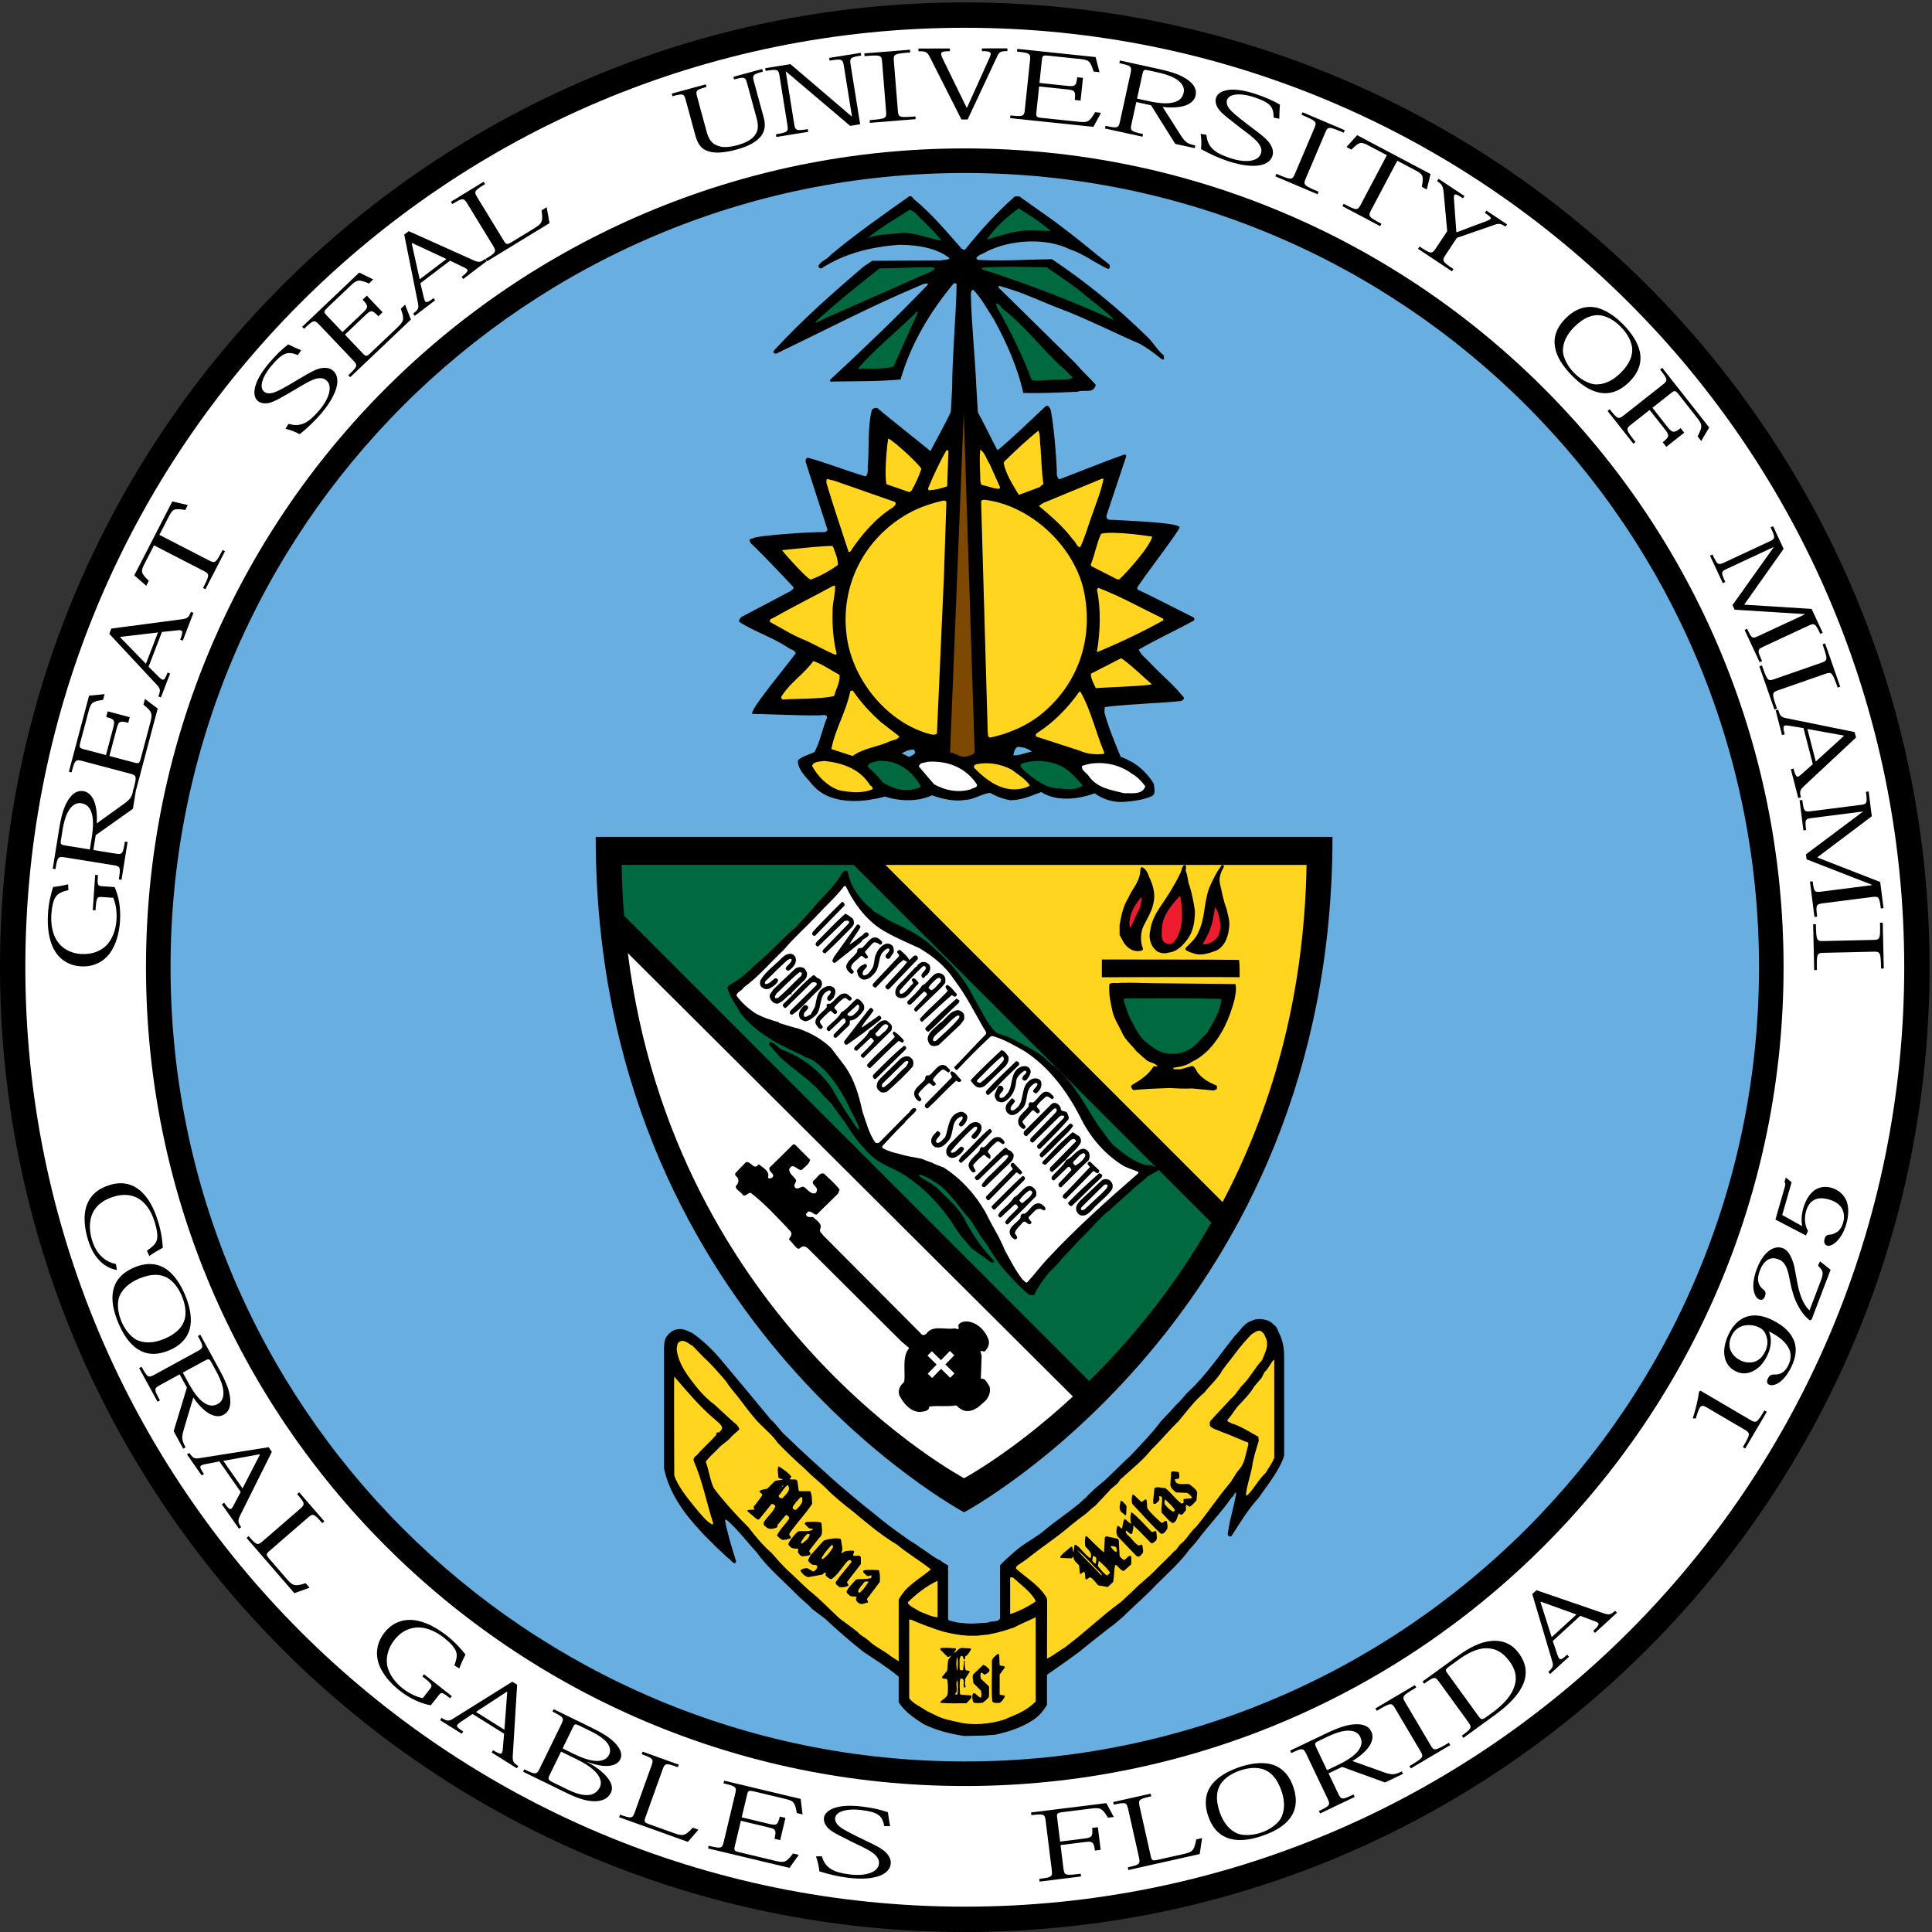 <?xml version="1.0" encoding="utf-8"?>
<!-- Generator: Adobe Illustrator 15.1.0, SVG Export Plug-In  -->
<!DOCTYPE svg PUBLIC "-//W3C//DTD SVG 1.1//EN" "http://www.w3.org/Graphics/SVG/1.1/DTD/svg11.dtd">
<svg version="1.1"
	 xmlns="http://www.w3.org/2000/svg" xmlns:xlink="http://www.w3.org/1999/xlink" xmlns:a="http://ns.adobe.com/AdobeSVGViewerExtensions/3.0/"
	 x="0px" y="0px" width="472px" height="472px" viewBox="0 -0.595 472 472"
	 overflow="visible" enable-background="new 0 -0.595 472 472" xml:space="preserve">
<rect x="0" y="-0.595" width="472" height="472" fill="#333333" stroke="none"/>
<defs>
</defs>
<path fill="#68AEE0" d="M38.867,235.703c0-108.709,88.126-196.835,196.835-196.835s196.835,88.126,196.835,196.835
	s-88.126,196.835-196.835,196.835S38.867,344.412,38.867,235.703"/>
<circle fill="none" stroke="#000000" stroke-width="2" cx="235.702" cy="235.703" r="196.835"/>
<g>
	<defs>
		<rect id="SVGID_1_" x="0.06" width="471.344" height="471.405"/>
	</defs>
	<clipPath id="SVGID_2_">
		<use xlink:href="#SVGID_1_"  overflow="visible"/>
	</clipPath>
	<path clip-path="url(#SVGID_2_)" d="M235.703,41.665c107.162,0,194.037,86.875,194.037,194.037
		c0,107.163-86.875,194.038-194.037,194.038c-107.163,0-194.038-86.875-194.038-194.038C41.665,128.54,128.54,41.665,235.703,41.665
		V0C105.53,0,0,105.529,0,235.702s105.53,235.703,235.703,235.703c130.172,0,235.701-105.53,235.701-235.703S365.875,0,235.703,0
		V41.665"/>
</g>
<path fill="#FFFFFF" d="M235.703,35.664c110.477,0,200.038,89.562,200.038,200.038c0,110.478-89.562,200.039-200.038,200.039
	c-110.477,0-200.039-89.562-200.039-200.039C35.664,125.226,125.226,35.664,235.703,35.664V6.189
	C108.948,6.189,6.189,108.948,6.189,235.702c0,126.756,102.759,229.513,229.514,229.513c126.754,0,229.512-102.757,229.512-229.513
	c0-126.754-102.758-229.513-229.512-229.513V35.664"/>
<path d="M28.555,309.687c-1.461-0.285-2.76-0.901-3.914-1.99c-1.322-1.235-2.412-3.014-3.145-5.418
	c-0.979-3.208-1.074-5.965-0.414-8.116c0.883-2.678,2.758-4.349,5.756-5.263c2.96-0.904,5.495-0.304,7.533,1.483
	c1.764,1.539,3.221,4.054,4.238,7.391c0.419,1.372,0.703,2.585,0.89,3.858c0.131,0.856,0.224,1.704,0.283,2.601
	c-1.165,0.622-2.415,1.358-3.312,2.021l-0.565-1.297c1.512-1.099,2.36-1.825,2.501-3.041c0.11-0.865-0.029-2.042-0.597-3.903
	c-0.648-2.125-1.651-3.943-3.159-5.222c-1.59-1.304-3.907-1.936-6.884-1.027c-2.438,0.743-4.414,2.099-5.323,4.45
	c-0.62,1.632-0.677,3.807,0.024,6.106c0.51,1.673,1.277,3.096,2.384,4.106c0.962,0.927,2.111,1.522,3.474,1.775L28.555,309.687"/>
<path d="M28.907,322.594c-1.204-2.86-1.762-5.586-1.249-7.953c0.496-2.292,2.038-4.282,5.146-5.592
	c3.056-1.286,5.731-1.05,7.935,0.492c1.885,1.361,3.377,3.613,4.481,6.234c1.081,2.569,1.647,5.211,1.303,7.509
	c-0.438,2.654-2.139,4.732-5.195,6.02c-3.109,1.309-5.609,1.021-7.595-0.228c-2.052-1.288-3.609-3.591-4.809-6.443L28.907,322.594
	 M44.419,316.026c-0.809-1.92-1.968-3.499-3.497-4.422c-1.673-0.948-3.886-1.116-6.968,0.182c-2.509,1.056-4.314,2.699-4.968,4.861
	c-0.37,1.502-0.156,3.609,0.692,5.625c0.826,1.962,2.183,3.588,3.515,4.374c2.004,1.043,4.44,0.899,6.95-0.155
	c3.081-1.298,4.508-2.998,5-4.858c0.409-1.736,0.09-3.672-0.708-5.566L44.419,316.026z"/>
<path d="M44.869,348.746c-0.564,1.983-0.443,2.579,0.476,4.259l-0.586,0.321l-2.333-4.271l3.233-10.663l-1.764-3.229l-4.831,2.641
	c-1.467,0.801-1.46,1.032,0.014,3.73l-0.586,0.32l-4.491-8.222l0.586-0.318c1.426,2.609,1.644,2.761,3.109,1.96l10.623-5.804
	c1.461-0.8,1.452-1.064,0.027-3.675l0.585-0.319l4.627,8.47c1.668,3.053,2.466,5.029,2.674,7.112c0.183,1.892-0.276,3.258-1.635,4
	c-0.904,0.493-2.149,0.49-3.589-0.365c-1.088-0.641-2.512-1.981-3.785-3.884L44.869,348.746 M44.654,334.749l1.306,2.39
	c1.295,2.37,2.499,3.993,3.753,4.883c1.332,0.93,2.395,0.981,3.542,0.354c0.896-0.488,1.414-1.492,1.319-2.979
	c-0.071-1.251-0.574-2.838-1.821-5.119l-1.153-2.112c-0.463-0.847-0.676-0.843-1.748-0.257L44.654,334.749z"/>
<path d="M53.594,356.434l-3.338,0.655c-1.616,0.322-1.743,0.523-0.436,2.393l-0.547,0.382l-3.582-5.123l0.547-0.382
	c0.89,1.272,1.281,1.478,2.478,1.293l16.905-2.686l0.794,1.137l-7.653,15.361c-0.735,1.431-0.666,1.855,0.161,3.037l-0.547,0.382
	l-4.165-5.957l0.547-0.383c1.392,1.992,1.685,1.842,2.315,0.624l1.735-3.275L53.594,356.434 M63.491,354.804l-0.074-0.105
	l-8.861,1.603l4.699,6.721L63.491,354.804z"/>
<path d="M71.915,388.625l-11.682-13.493l0.504-0.437c1.925,2.222,2.18,2.333,3.455,1.227l9.143-7.92
	c1.253-1.085,1.177-1.358-0.743-3.577l0.504-0.436l6.141,7.092l-0.504,0.438c-2.038-2.353-2.258-2.433-3.526-1.333l-9.514,8.241
	c-0.732,0.634-0.653,0.937,0.051,1.748l4.195,4.846c1.589,1.834,2.009,2.021,4.735,1.176l0.95,1.097L71.915,388.625"/>
<path d="M105.035,412.042c0.716-0.909,0.59-1.159-1.848-3.081l0.412-0.523l6.784,5.347l-0.412,0.524
	c-1.929-1.521-2.132-1.574-2.806-0.72l-1.915,2.432c-0.995-0.159-2.26-0.525-3.673-1.169c-1.255-0.587-2.617-1.38-3.969-2.446
	c-2.403-1.893-4.182-4.103-5.023-6.367c-0.906-2.562-0.59-5.322,1.366-7.805c1.872-2.375,4.434-3.341,7.264-3.017
	c2.435,0.326,5.133,1.565,8.036,3.854c0.795,0.626,1.694,1.438,2.62,2.395c0.643,0.672,1.27,1.406,1.861,2.169
	c-0.628,1.146-1.095,2.244-1.525,3.392l-1.206-0.745c0.595-1.622,0.818-2.659,0.268-3.75c-0.381-0.775-1.225-1.77-2.801-3.012
	c-1.962-1.546-4.011-2.387-5.88-2.512c-2.343-0.124-4.557,0.911-6.178,2.97c-1.667,2.117-2.299,4.565-1.675,6.877
	c0.532,1.779,1.723,3.524,3.648,5.043c0.813,0.641,1.695,1.184,2.578,1.591c0.793,0.369,1.585,0.634,2.316,0.785L105.035,412.042"/>
<path d="M115.448,418.131l-2.816,1.905c-1.362,0.925-1.401,1.16,0.531,2.372l-0.354,0.565l-5.295-3.321l0.354-0.566
	c1.316,0.826,1.756,0.863,2.784,0.226l14.514-9.062l1.174,0.737l-1.052,17.129c-0.119,1.602,0.111,1.966,1.333,2.732l-0.354,0.565
	l-6.158-3.862l0.354-0.564c2.058,1.29,2.269,1.037,2.374-0.328l0.319-3.694L115.448,418.131 M123.921,412.773l-0.108-0.068
	l-7.532,4.929l6.948,4.358L123.921,412.773z"/>
<path d="M135.271,416.972l8.885,4.338c3.045,1.485,4.965,2.62,6.401,4.242c1.077,1.241,1.525,2.549,0.991,3.643
	c-0.404,0.827-1.311,1.526-2.902,1.627c-1.312,0.103-3.005-0.166-5.302-1.025l-0.014,0.029c2.137,1.104,3.91,2.419,5.035,3.816
	c0.973,1.193,1.473,2.521,0.89,3.715c-0.6,1.227-1.744,1.963-3.493,2.085c-1.768,0.137-4.017-0.378-7.346-2.003l-10.61-5.181
	l0.292-0.599c2.742,1.339,3.006,1.339,3.75-0.185l5.285-10.824c0.749-1.533,0.587-1.74-2.155-3.079L135.271,416.972
	 M137.448,426.559l2.883,1.407c2.112,1.031,4.062,1.654,5.586,1.658c1.303-0.02,2.366-0.458,2.906-1.563
	c0.36-0.739,0.325-1.665-0.349-2.675c-0.654-0.906-1.931-1.948-4.225-3.068l-2.77-1.353c-0.923-0.45-1.133-0.341-1.383,0.172
	L137.448,426.559z M134.237,433.133c-0.433,0.889-0.296,1.158,0.866,1.726l3.47,1.695c2.234,1.09,3.869,1.517,5.313,1.381
	c1.146-0.139,2.086-0.72,2.67-1.914c0.493-1.013,0.199-2.18-0.733-3.352c-0.912-1.142-2.567-2.312-5.068-3.533l-3.686-1.801
	L134.237,433.133z"/>
<path d="M168.054,449.388l-16.802-6.027l0.225-0.628c2.767,0.992,3.044,0.963,3.614-0.624l4.083-11.38
	c0.559-1.561,0.358-1.763-2.403-2.752l0.226-0.628l8.832,3.168l-0.225,0.629c-2.931-1.052-3.162-1.013-3.728,0.565l-4.249,11.843
	c-0.326,0.91-0.109,1.136,0.903,1.499l6.033,2.163c2.285,0.82,2.743,0.778,4.704-1.296l1.366,0.491L168.054,449.388"/>
<path d="M172.981,450.989l0.155-0.649c3.018,0.722,3.29,0.672,3.673-0.935l2.821-11.824c0.383-1.607,0.159-1.775-2.878-2.5
	l0.155-0.648l18.7,4.463l0.467,3.782l-1.405-0.336c-0.495-2.842-0.87-2.988-3.108-3.523l-7.237-1.728
	c-1.408-0.337-1.565-0.236-1.798,0.74l-1.326,5.561l6.676,1.593c1.83,0.436,2.139,0.31,2.637-1.779l1.38,0.329l-1.295,5.428
	l-1.38-0.329c0.519-2.175,0.274-2.375-1.573-2.814l-6.646-1.586l-1.519,6.364c-0.21,0.884,0.103,1.078,0.945,1.279l8.774,2.096
	c2.403,0.571,2.805,0.527,4.55-1.74l1.405,0.336l-2.279,3.17L172.981,450.989"/>
<path d="M216.047,445.542c-0.545-2.523-1.333-3.406-5.721-3.943c-1.898-0.232-3.532-0.085-4.677,0.327
	c-0.981,0.367-1.523,0.918-1.612,1.647c-0.08,0.658,0.22,1.343,1.035,2.046c0.886,0.724,2.261,1.42,4.695,2.628
	c2.955,1.481,5.024,2.279,6.478,3.547c0.894,0.865,1.501,1.83,1.356,3.014c-0.147,1.208-1.029,2.2-2.577,2.825
	c-1.716,0.67-4.311,0.958-7.758,0.536c-2.272-0.277-4.855-0.863-7.097-1.59c-0.129-1.503-0.466-2.595-0.825-3.642l1.42-0.037
	c0.918,2.973,2.896,3.955,6.95,4.452c1.767,0.217,3.46,0.109,4.734-0.319c1.266-0.426,2.146-1.18,2.277-2.255
	c0.112-0.911-0.245-1.551-0.984-2.286c-1.156-1.018-3.064-1.896-5.265-2.935c-2.427-1.283-5.111-2.396-6.261-3.612
	c-0.623-0.718-1.022-1.544-0.916-2.413c0.119-0.975,0.952-1.896,2.655-2.465c1.495-0.489,3.669-0.671,6.674-0.304
	c2.472,0.303,4.403,0.726,6.3,1.375c0.107,0.974,0.322,2.323,0.533,3.412L216.047,445.542"/>
<path d="M268.904,451.336l-1.408,0.177c-0.271-2.195-0.643-2.308-2.479-2.079l-5.921,0.734l0.714,5.746
	c0.206,1.657,0.413,1.731,4.206,1.259l0.082,0.662l-10.113,1.258l-0.082-0.662c3.031-0.377,3.258-0.522,3.055-2.163l-1.499-12.053
	c-0.204-1.641-0.473-1.723-3.49-1.348l-0.082-0.662l18.394-2.286l1.822,3.388l-1.429,0.177c-1.414-2.378-1.861-2.51-4.136-2.228
	l-6.858,0.853c-1.43,0.178-1.545,0.324-1.418,1.337l0.729,5.865l5.904-0.733c1.807-0.225,2.172-0.526,1.914-2.602l1.408-0.175
	L268.904,451.336"/>
<path d="M293.096,452.359l-17.414,3.902l-0.146-0.651c2.869-0.644,3.086-0.816,2.718-2.461l-2.646-11.804
	c-0.362-1.617-0.641-1.681-3.502-1.039l-0.146-0.651l9.153-2.051l0.146,0.649c-3.037,0.682-3.21,0.838-2.844,2.476l2.752,12.282
	c0.212,0.944,0.516,1.019,1.564,0.782l6.252-1.4c2.369-0.53,2.733-0.812,3.278-3.613l1.417-0.318L293.096,452.359"/>
<path d="M308.422,447.9c-2.937,1.006-5.693,1.378-8.021,0.704c-2.253-0.651-4.134-2.326-5.228-5.52
	c-1.076-3.138-0.657-5.792,1.031-7.886c1.485-1.789,3.833-3.125,6.523-4.048c2.638-0.903,5.312-1.288,7.582-0.788
	c2.619,0.619,4.577,2.458,5.652,5.595c1.094,3.193,0.637,5.67-0.744,7.566c-1.424,1.961-3.828,3.357-6.756,4.361L308.422,447.9
	 M302.924,431.968c-1.97,0.675-3.625,1.726-4.65,3.188c-1.059,1.605-1.377,3.802-0.293,6.968c0.884,2.576,2.399,4.49,4.514,5.291
	c1.473,0.472,3.59,0.401,5.658-0.308c2.015-0.691,3.73-1.935,4.604-3.211c1.178-1.929,1.202-4.369,0.319-6.946
	c-1.085-3.165-2.685-4.705-4.507-5.323c-1.706-0.526-3.657-0.34-5.604,0.327L302.924,431.968z"/>
<path d="M338.193,432.416c1.949,0.669,2.551,0.581,4.28-0.245l0.287,0.603l-4.394,2.098l-10.471-3.808l-3.319,1.586l2.37,4.968
	c0.72,1.508,0.951,1.513,3.727,0.188l0.287,0.603l-8.455,4.037l-0.287-0.604c2.684-1.28,2.846-1.491,2.128-2.996l-5.212-10.925
	c-0.716-1.502-0.981-1.508-3.666-0.225l-0.287-0.603l8.712-4.16c3.14-1.499,5.157-2.188,7.249-2.283
	c1.898-0.079,3.236,0.453,3.903,1.85c0.443,0.93,0.372,2.172-0.562,3.564c-0.7,1.052-2.115,2.4-4.086,3.568L338.193,432.416
	 M324.204,431.868l2.459-1.173c2.438-1.165,4.125-2.278,5.082-3.483c1.001-1.278,1.112-2.338,0.55-3.517
	c-0.441-0.922-1.412-1.493-2.902-1.48c-1.254,0.002-2.866,0.419-5.213,1.539l-2.173,1.038c-0.87,0.416-0.878,0.629-0.353,1.732
	L324.204,431.868z"/>
<path d="M340.826,416.748c-0.837-1.416-1.03-1.415-4.471,0.619l-0.339-0.575l9.643-5.702l0.339,0.576
	c-3.439,2.033-3.533,2.202-2.696,3.618l6.203,10.499c0.837,1.417,1.029,1.416,4.473-0.62l0.34,0.575l-9.649,5.704l-0.339-0.574
	c3.442-2.035,3.537-2.205,2.7-3.621L340.826,416.748"/>
<path d="M357.13,423.44c2.419-1.755,2.537-1.989,1.566-3.329l-7.119-9.818c-0.972-1.34-1.23-1.3-3.649,0.455l-0.393-0.54l8.271-6
	c3.457-2.508,5.942-3.658,8.502-3.904c3.101-0.285,5.278,0.951,6.834,3.098c1.562,2.154,2.088,4.575,1.081,7.216
	c-0.965,2.372-2.947,4.835-7.103,7.849l-7.6,5.515L357.13,423.44 M361.248,418.734c0.607,0.837,0.873,0.862,1.831,0.168l1.507-1.094
	c2.951-2.142,4.827-4.395,5.463-6.634c0.609-2.032,0.159-3.934-1.188-5.792c-1.604-2.212-3.327-3.291-5.782-3.303
	c-2.146,0.02-4.379,1.076-6.887,2.896l-2.21,1.604c-0.849,0.616-0.91,0.879-0.486,1.463L361.248,418.734z"/>
<path d="M379.352,400.31l1.086,3.224c0.531,1.56,0.747,1.659,2.43,0.119l0.45,0.492l-4.61,4.222l-0.451-0.492
	c1.146-1.049,1.299-1.463,0.958-2.625l-4.874-16.41l1.022-0.935l16.233,5.575c1.513,0.541,1.926,0.417,2.989-0.559l0.45,0.493
	l-5.361,4.91l-0.451-0.492c1.793-1.641,1.605-1.913,0.316-2.377l-3.477-1.291L379.352,400.31 M376.439,390.71l-0.095,0.087
	l2.748,8.577l6.05-5.541L376.439,390.71z"/>
<path d="M413.561,345.938c0.85-2.779,1.252-4.615,1.518-6.5l0.335-0.294l12.192,7.157c1.441,0.846,1.666,0.719,3.454-2.326
	l0.575,0.338l-5.269,8.971l-0.575-0.338c1.864-3.175,1.866-3.417,0.418-4.268l-9.342-5.483c-0.805-0.472-1.245-0.479-1.626,0.172
	c-0.375,0.638-0.597,1.433-0.952,2.575L413.561,345.938"/>
<path d="M424.105,334.452c-1.403-0.674-2.418-1.853-2.742-3.465c-0.331-1.572-0.079-3.457,0.987-5.679
	c1.949-4.059,5.573-5.844,10.521-3.468c3.008,1.446,4.856,3.324,5.562,5.522c0.531,1.724,0.291,3.715-0.775,5.934
	c-0.894,1.864-1.931,3.079-2.854,3.761c-1.099,0.783-2.059,0.896-2.587,0.644c-0.547-0.264-0.653-0.8-0.326-1.482
	c0.383-0.797,0.749-1.015,1.613-1.015c0.504,0.027,1.202-0.045,1.88-0.432c0.548-0.334,1.104-0.962,1.529-1.851
	c0.688-1.432,0.698-2.714,0.229-3.858c-0.795-1.813-2.7-3.283-4.905-4.337l-0.05,0.096c0.615,1.333,0.682,3.428-0.405,5.69
	c-0.882,1.837-1.946,3.024-3.211,3.714c-1.349,0.777-2.901,0.977-4.444,0.235L424.105,334.452 M425.346,331.829
	c0.895,0.429,2.355,0.654,3.625,0.134c0.88-0.397,1.667-1.116,2.272-2.38c0.629-1.309,0.679-2.574,0.333-3.651
	c-0.291-0.872-0.626-1.657-1.85-2.245c-1.984-0.953-5.255-0.923-6.664,2.013c-0.737,1.537-0.666,2.866-0.138,3.91
	c0.513,0.995,1.429,1.744,2.398,2.209L425.346,331.829z"/>
<path d="M447.225,309.614l-4.611,12.101l-0.41,0.283c-1.315-0.952-2.34-2.291-3.471-4.687c-0.738-1.725-1.184-3.54-1.644-6.021
	c-0.444-2.249-1.104-3.664-2.597-4.231c-1.166-0.445-2.141-0.287-2.947,0.351c-0.641,0.515-1.146,1.206-1.594,2.381
	c-0.428,1.124-0.56,1.992-0.372,2.831c0.169,0.726,0.519,1.291,1.247,1.85c0.592,0.488,0.618,0.944,0.34,1.676
	c-0.251,0.658-0.689,0.986-1.399,0.717c-0.638-0.243-1.292-1.267-1.409-2.855c-0.064-1.2,0.138-2.737,0.856-4.625
	c0.694-1.821,1.565-3.191,2.585-4.091c1.121-1.006,2.442-1.452,3.788-0.938c1.394,0.531,2.165,2.292,2.717,4.236
	c0.453,2.072,0.694,4.114,1.196,6.011c0.561,2.076,1.428,3.931,2.574,4.931l2.713-7.119c0.81-2.124,0.669-2.471-0.639-3.821
	l0.493-1.036L447.225,309.614"/>
<path d="M433.747,297.354l2.128-7.393c0.368-1.279,0.369-1.458,0.092-1.795l0.311-1.08l1.426,1.155l-2.303,8l4.841,2.692
	l0.035-0.047c-0.235-1.22-0.184-2.691,0.277-4.291c0.596-2.071,1.483-3.431,2.623-4.308c1.185-0.889,2.653-1.161,4.244-0.703
	c1.712,0.493,3.058,1.635,3.718,3.279c0.528,1.473,0.556,3.373-0.082,5.588c-0.555,1.926-1.427,3.321-2.311,4.203
	c-0.818,0.81-1.716,1.243-2.323,1.068c-0.774-0.225-0.869-0.954-0.668-1.653c0.144-0.502,0.415-0.908,0.92-1.007
	c0.708,0.014,1.398-0.201,2.151-0.694c0.603-0.411,1.134-1.12,1.473-2.295c0.404-1.405,0.197-2.705-0.478-3.714
	c-0.631-0.861-1.581-1.512-3.005-1.922c-1.523-0.439-2.852-0.412-3.937,0.302c-0.726,0.537-1.289,1.33-1.651,2.585
	c-0.5,1.741-0.273,3.511,0.479,4.824l-0.5,1.096L433.747,297.354"/>
<path d="M24.832,218.544c-1.154-0.079-1.29,0.165-1.503,3.264l-0.665-0.046l0.591-8.619l0.666,0.046
	c-0.168,2.449-0.098,2.648,0.989,2.723l3.088,0.213c0.429,0.911,0.839,2.163,1.106,3.692c0.222,1.368,0.334,2.941,0.216,4.659
	c-0.209,3.052-1.031,5.767-2.428,7.737c-1.606,2.194-4.064,3.488-7.219,3.27c-3.018-0.208-5.26-1.78-6.588-4.303
	c-1.103-2.195-1.602-5.122-1.348-8.809c0.07-1.01,0.233-2.211,0.502-3.515c0.192-0.91,0.445-1.842,0.743-2.76
	c1.3-0.127,2.471-0.36,3.661-0.651l0.064,1.417c-1.675,0.422-2.658,0.822-3.249,1.891c-0.425,0.751-0.771,2.009-0.909,4.012
	c-0.171,2.491,0.291,4.658,1.241,6.272c1.219,2.006,3.323,3.252,5.938,3.432c2.688,0.185,5.068-0.674,6.624-2.491
	c1.172-1.443,1.942-3.41,2.11-5.856c0.071-1.033,0.022-2.067-0.139-3.027c-0.142-0.863-0.37-1.666-0.657-2.356L24.832,218.544"/>
<path d="M30.355,195.741c1.661-1.222,1.93-1.767,2.234-3.659l0.659,0.106l-0.772,4.807l-9.089,6.445l-0.584,3.632l5.438,0.876
	c1.65,0.265,1.787,0.078,2.275-2.958l0.658,0.106l-1.485,9.25l-0.659-0.106c0.471-2.937,0.39-3.19-1.257-3.455l-11.956-1.925
	c-1.643-0.264-1.799-0.049-2.271,2.887l-0.659-0.106l1.532-9.53c0.551-3.434,1.13-5.486,2.243-7.261
	c1.014-1.606,2.213-2.404,3.742-2.158c1.018,0.164,2,0.929,2.615,2.488c0.467,1.174,0.773,3.105,0.613,5.39L30.355,195.741
	 M21.949,206.935l0.432-2.689c0.429-2.668,0.472-4.689,0.024-6.16c-0.483-1.551-1.292-2.244-2.582-2.452
	c-1.009-0.162-2.032,0.313-2.868,1.546c-0.711,1.032-1.286,2.595-1.698,5.163l-0.382,2.376c-0.153,0.952,0.019,1.08,1.225,1.274
	L21.949,206.935z"/>
<path d="M33.277,192.282l-0.644-0.171c0.796-3,0.753-3.272-0.843-3.695l-11.747-3.115c-1.596-0.423-1.77-0.203-2.571,2.815
	l-0.644-0.171l4.931-18.585l3.792-0.373l-0.37,1.397c-2.852,0.424-3.01,0.795-3.6,3.02l-1.909,7.192
	c-0.371,1.4-0.276,1.559,0.694,1.816l5.524,1.464l1.76-6.635c0.483-1.818,0.365-2.13-1.711-2.68l0.364-1.372l5.392,1.43
	l-0.364,1.371c-2.16-0.573-2.366-0.333-2.852,1.503l-1.753,6.605l6.322,1.676c0.879,0.233,1.082-0.076,1.304-0.912l2.314-8.719
	c0.633-2.389,0.598-2.792-1.624-4.592l0.371-1.397l3.111,2.358L33.277,192.282"/>
<path d="M36.298,162.293l2.41,2.4c1.17,1.161,1.408,1.154,2.228-0.975l0.622,0.24l-2.246,5.834l-0.623-0.24
	c0.559-1.449,0.511-1.889-0.312-2.777l-11.68-12.516l0.498-1.293l17.02-2.244c1.596-0.19,1.91-0.485,2.428-1.831l0.623,0.239
	l-2.612,6.785l-0.623-0.24c0.873-2.267,0.585-2.426-0.776-2.268l-3.688,0.393L36.298,162.293 M29.411,154.999l-0.046,0.12
	l6.284,6.451l2.947-7.654L29.411,154.999z"/>
<path d="M51.068,136.322c1.473,0.757,1.653,0.669,3.31-2.552l0.588,0.302l-4.777,9.285l-0.588-0.302
	c1.657-3.222,1.625-3.419,0.152-4.177l-12.132-6.239l-2.173,4.222c-1.101,2.141-1.136,2.447,0.904,4.45l-0.623,1.211l-2.918-2.562
	l9.285-18.048l3.782,0.883l-0.623,1.212c-2.875-0.48-3.076-0.229-4.15,1.858l-2.169,4.217L51.068,136.322"/>
<path d="M72.772,86.147c-2.407-0.938-3.578-0.767-6.445,2.599c-1.24,1.455-2.018,2.899-2.305,4.082
	c-0.234,1.022-0.074,1.777,0.486,2.254c0.504,0.429,1.242,0.557,2.277,0.264c1.092-0.34,2.43-1.103,4.781-2.469
	c2.865-1.648,4.67-2.935,6.529-3.449c1.215-0.269,2.354-0.244,3.262,0.529c0.926,0.79,1.27,2.073,0.937,3.708
	c-0.388,1.802-1.577,4.127-3.829,6.77c-1.485,1.743-3.398,3.575-5.24,5.044c-1.324-0.72-2.421-1.041-3.492-1.319l0.752-1.204
	c2.986,0.872,4.896-0.237,7.544-3.346c1.156-1.355,2-2.826,2.344-4.126c0.342-1.291,0.198-2.44-0.626-3.143
	c-0.698-0.595-1.429-0.651-2.45-0.439c-1.486,0.403-3.271,1.51-5.35,2.775c-2.409,1.318-4.817,2.943-6.465,3.233
	c-0.942,0.124-1.852,0.001-2.519-0.567c-0.747-0.637-1.056-1.84-0.591-3.573c0.415-1.518,1.462-3.432,3.425-5.737
	c1.616-1.896,3.032-3.274,4.62-4.498c0.871,0.447,2.116,1.012,3.141,1.436L72.772,86.147"/>
<path d="M85.554,91.562l-0.459-0.483c2.25-2.139,2.356-2.393,1.219-3.591l-8.37-8.81c-1.137-1.197-1.4-1.1-3.664,1.05l-0.459-0.483
	L87.76,65.999l3.424,1.67l-1.048,0.996c-2.65-1.134-2.979-0.9-4.648,0.685l-5.394,5.126c-1.049,0.998-1.051,1.184-0.361,1.91
	l3.936,4.143l4.976-4.729c1.364-1.296,1.427-1.623-0.052-3.18l1.028-0.978l3.842,4.044l-1.028,0.978
	c-1.539-1.62-1.84-1.524-3.217-0.215l-4.953,4.707l4.505,4.742c0.625,0.659,0.96,0.502,1.587-0.093l6.541-6.215
	c1.79-1.702,1.972-2.064,1.023-4.762l1.048-0.996l1.413,3.639L85.554,91.562"/>
<path d="M102.706,68.599l0.789,3.309c0.386,1.601,0.592,1.72,2.407,0.34l0.404,0.531l-4.975,3.783l-0.404-0.531
	c1.237-0.94,1.427-1.339,1.193-2.527L98.759,56.72l1.102-0.838l15.658,7.035c1.458,0.677,1.879,0.59,3.028-0.282l0.403,0.53
	l-5.785,4.4l-0.404-0.531c1.934-1.471,1.772-1.758,0.531-2.338l-3.344-1.603L102.706,68.599 M100.679,58.776l-0.102,0.078
	l1.957,8.79l6.528-4.964L100.679,58.776z"/>
<path d="M134.254,53.91l-15.232,9.306l-0.348-0.569c2.509-1.533,2.66-1.767,1.78-3.206l-6.305-10.319
	c-0.864-1.414-1.147-1.385-3.65,0.145l-0.348-0.57l8.007-4.891l0.348,0.569c-2.657,1.623-2.771,1.828-1.896,3.259l6.561,10.738
	c0.505,0.825,0.816,0.797,1.733,0.237l5.47-3.341c2.071-1.266,2.326-1.649,1.94-4.478l1.239-0.756L134.254,53.91"/>
<path d="M182.533,19.794c-0.439-1.613-0.704-1.653-3.186-0.978l-0.175-0.643l7.017-1.912l0.176,0.644
	c-2.444,0.666-2.612,0.839-2.177,2.438l2.414,8.864c0.524,1.925,0.242,3.525-1.068,4.905c-1.14,1.155-2.914,2.099-5.554,2.818
	c-2.732,0.744-4.79,0.922-6.296,0.594c-2.168-0.442-3.16-1.67-3.812-4.065l-2.335-8.579c-0.438-1.606-0.647-1.67-3.244-0.962
	l-0.175-0.644l8.316-2.265l0.175,0.643c-2.557,0.697-2.716,0.846-2.275,2.466l2.316,8.506c0.453,1.666,1.166,2.832,2.573,3.34
	c1.18,0.509,2.736,0.504,4.911-0.088c1.929-0.526,3.427-1.292,4.243-2.373c0.946-1.176,0.918-2.562,0.476-4.188L182.533,19.794"/>
<path d="M208.05,27.832l0.085-0.014l-1.981-12.358c-0.264-1.646-0.555-1.715-3.473-1.246l-0.106-0.659l7.712-1.239l0.106,0.659
	c-2.611,0.42-2.851,0.576-2.587,2.219l2.336,14.57l-2.438,0.392l-15.645-13.258l-0.085,0.014l2.047,12.772
	c0.264,1.643,0.532,1.718,3.322,1.27l0.105,0.659l-7.776,1.249l-0.106-0.659c2.85-0.458,3.067-0.61,2.804-2.254l-1.92-11.974
	c-0.265-1.652-0.484-1.719-3.394-1.251l-0.105-0.659l6.165-0.99L208.05,27.832"/>
<path d="M215.505,14.519c-0.131-1.641-0.306-1.725-4.29-1.403l-0.053-0.665l11.167-0.902l0.053,0.665
	c-3.984,0.322-4.142,0.433-4.01,2.073l0.977,12.158c0.131,1.64,0.306,1.724,4.292,1.402l0.054,0.665l-11.173,0.903l-0.053-0.665
	c3.987-0.322,4.145-0.433,4.013-2.073L215.505,14.519"/>
<path d="M241.696,13.637c0.672-1.506,0.422-1.741-1.813-1.738l-0.002-0.667l6.23-0.011l0.001,0.668
	c-1.696,0.003-1.994,0.209-2.509,1.312l-7.198,15.391l-1.521,0.003l-7.617-15.052c-0.757-1.468-0.955-1.62-2.883-1.616l-0.001-0.667
	l7.673-0.014l0.001,0.668c-2.441,0.004-2.426,0.357-1.733,1.867l5.815,11.897h0.127L241.696,13.637"/>
<path d="M246.781,28.266l0.07-0.663c3.088,0.323,3.351,0.239,3.523-1.403l1.267-12.087c0.172-1.643-0.072-1.78-3.178-2.106
	l0.069-0.663l19.129,2.004l0.952,3.689l-1.438-0.151c-0.858-2.752-1.249-2.85-3.539-3.091l-7.403-0.775
	c-1.439-0.151-1.583-0.032-1.688,0.966l-0.596,5.683l6.829,0.716c1.871,0.196,2.162,0.031,2.386-2.105l1.411,0.148l-0.581,5.548
	l-1.412-0.147c0.233-2.223-0.035-2.389-1.925-2.587l-6.798-0.712l-0.683,6.506c-0.095,0.903,0.242,1.056,1.103,1.147l8.975,0.94
	c2.458,0.257,2.852,0.16,4.288-2.313l1.438,0.15l-1.851,3.438L246.781,28.266"/>
<path d="M288.497,32.514c1.127,1.726,1.656,2.026,3.528,2.436l-0.143,0.651l-4.756-1.042l-5.928-9.436l-3.593-0.788l-1.177,5.379
	c-0.357,1.631-0.178,1.779,2.825,2.437l-0.142,0.651l-9.15-2.005l0.141-0.651c2.906,0.636,3.164,0.57,3.521-1.061l2.587-11.823
	c0.355-1.626,0.149-1.794-2.756-2.43l0.143-0.652l9.428,2.066c3.397,0.745,5.412,1.439,7.123,2.649
	c1.547,1.103,2.276,2.346,1.945,3.858c-0.22,1.007-1.038,1.944-2.629,2.469c-1.197,0.401-3.143,0.596-5.414,0.308L288.497,32.514
	 M277.791,23.491l2.66,0.583c2.639,0.578,4.654,0.735,6.147,0.372c1.575-0.396,2.312-1.163,2.591-2.44
	c0.219-0.997-0.198-2.045-1.383-2.95c-0.99-0.767-2.52-1.429-5.06-1.986l-2.351-0.515c-0.942-0.206-1.079-0.043-1.34,1.151
	L277.791,23.491z"/>
<path d="M311.159,28.135c-0.037-2.584-0.636-3.604-4.832-4.996c-1.814-0.601-3.444-0.779-4.648-0.6
	c-1.035,0.168-1.674,0.6-1.905,1.297c-0.209,0.63-0.05,1.361,0.61,2.21c0.726,0.885,1.937,1.838,4.085,3.503
	c2.605,2.035,4.476,3.224,5.651,4.754c0.705,1.024,1.11,2.089,0.735,3.222c-0.383,1.155-1.443,1.956-3.083,2.263
	c-1.814,0.318-4.416,0.09-7.712-1.002c-2.173-0.721-4.589-1.805-6.644-2.959c0.169-1.499,0.055-2.636-0.091-3.733l1.398,0.243
	c0.314,3.096,2.06,4.45,5.936,5.735c1.69,0.56,3.371,0.79,4.705,0.62c1.325-0.169,2.336-0.735,2.677-1.763
	c0.289-0.871,0.065-1.569-0.515-2.435c-0.932-1.225-2.629-2.464-4.582-3.915c-2.127-1.737-4.539-3.357-5.427-4.775
	c-0.469-0.827-0.697-1.716-0.422-2.548c0.309-0.932,1.308-1.671,3.088-1.893c1.562-0.186,3.729,0.065,6.604,1.018
	c2.364,0.784,4.174,1.578,5.904,2.588c-0.087,0.976-0.142,2.344-0.149,3.451L311.159,28.135"/>
<path d="M321.119,30.678c0.643-1.513,0.527-1.669-3.151-3.23l0.261-0.614l10.312,4.376l-0.262,0.614
	c-3.679-1.561-3.87-1.536-4.514-0.023l-4.769,11.22c-0.644,1.514-0.528,1.669,3.153,3.231l-0.261,0.614l-10.317-4.379l0.261-0.613
	c3.682,1.562,3.874,1.537,4.518,0.023L321.119,30.678"/>
<path d="M334.982,50.735c-0.774,1.464-0.688,1.645,2.514,3.339l-0.309,0.585l-9.229-4.884l0.309-0.585
	c3.201,1.695,3.4,1.664,4.174,0.2l6.379-12.063l-4.197-2.221c-2.128-1.126-2.435-1.165-4.46,0.853l-1.204-0.637l2.596-2.89
	l17.94,9.494l-0.927,3.772l-1.204-0.637c0.512-2.869,0.264-3.073-1.811-4.171l-4.191-2.218L334.982,50.735"/>
<path d="M352.715,46.644c-0.155-1.791-0.421-2.188-1.633-2.994l0.369-0.555l6.324,4.203l-0.369,0.556
	c-2.085-1.386-2.293-1.219-2.185,0.324l0.569,7.895l0.105,0.07l7.133-2.676c1.544-0.597,1.666-0.77-0.263-2.051l0.37-0.556
	l5.035,3.347l-0.368,0.556c-1.174-0.781-1.61-0.858-3.141-0.278l-8.726,3.024l-2.785,4.194c-0.919,1.383-0.799,1.618,1.938,3.437
	l-0.369,0.556l-8.284-5.506l0.369-0.555c2.764,1.836,3.031,1.86,3.952,0.473l2.804-4.22L352.715,46.644"/>
<path d="M383.957,91.08c-2.169-2.222-3.686-4.552-4.073-6.944c-0.378-2.314,0.33-4.73,2.746-7.086
	c2.375-2.316,4.951-3.074,7.568-2.446c2.252,0.576,4.466,2.125,6.452,4.161c1.946,1.994,3.441,4.245,3.961,6.51
	c0.563,2.631-0.259,5.187-2.635,7.503c-2.414,2.356-4.85,3.003-7.154,2.568c-2.382-0.447-4.675-2.02-6.835-4.235L383.957,91.08
	 M395.996,79.29c-1.454-1.49-3.112-2.536-4.874-2.834c-1.904-0.27-4.026,0.383-6.421,2.718c-1.95,1.902-3.029,4.091-2.848,6.344
	c0.205,1.532,1.176,3.415,2.703,4.98c1.486,1.524,3.346,2.541,4.873,2.783c2.248,0.238,4.465-0.786,6.414-2.688
	c2.395-2.335,3.102-4.439,2.879-6.349c-0.256-1.767-1.26-3.45-2.697-4.923L395.996,79.29z"/>
<path d="M407.09,108.564l-0.879-1.115c1.737-1.368,1.642-1.742,0.497-3.197l-3.693-4.687l-4.546,3.581
	c-1.311,1.033-1.268,1.248,1.099,4.251l-0.524,0.413l-6.307-8.008l0.523-0.412c1.891,2.401,2.132,2.519,3.431,1.496l9.535-7.512
	c1.298-1.023,1.229-1.296-0.653-3.685l0.524-0.413l11.473,14.564l-1.955,3.309l-0.892-1.131c1.304-2.439,1.185-2.891-0.233-4.691
	l-4.277-5.43c-0.892-1.132-1.077-1.154-1.878-0.523l-4.641,3.656l3.683,4.674c1.128,1.431,1.574,1.588,3.216,0.295l0.878,1.114
	L407.09,108.564"/>
<path d="M445.302,153.995l-0.604,0.281c-1.209-2.595-1.401-2.703-2.916-1.998l-10.953,5.105c-1.508,0.702-1.536,0.942-0.335,3.521
	l-0.604,0.282l-3.673-7.888l0.604-0.281c1.128,2.422,1.288,2.461,2.793,1.759l11.286-5.258l-0.041-0.087l-17.078-1.071l-0.521-1.119
	L433.3,133.13l-0.028-0.06l-11.312,5.271c-1.505,0.701-1.568,0.869-0.463,3.243l-0.604,0.282l-3.13-6.721l0.604-0.282
	c1.194,2.567,1.382,2.663,2.888,1.961l11.074-5.16c1.413-0.658,1.44-0.854,0.241-3.429l0.604-0.282l2.58,5.54l-9.59,13.551
	l0.043,0.092l16.379,1.027L445.302,153.995"/>
<path d="M444.985,161.318c1.554-0.541,1.591-0.731,0.276-4.504l0.63-0.219l3.684,10.576l-0.629,0.22
	c-1.314-3.773-1.462-3.899-3.015-3.358l-11.515,4.009c-1.554,0.541-1.591,0.73-0.275,4.506l-0.63,0.22l-3.687-10.583l0.63-0.22
	c1.316,3.777,1.463,3.902,3.017,3.362L444.985,161.318"/>
<path d="M440.607,177.286l-3.356-0.553c-1.626-0.264-1.816-0.121-1.246,2.088l-0.646,0.167l-1.563-6.053l0.646-0.167
	c0.388,1.504,0.683,1.834,1.868,2.078l16.779,3.401l0.348,1.342l-12.547,11.714c-1.189,1.082-1.272,1.504-0.912,2.901l-0.646,0.167
	l-1.818-7.039l0.646-0.167c0.608,2.353,0.936,2.314,1.951,1.396l2.772-2.463L440.607,177.286 M450.451,179.222l-0.032-0.124
	l-8.863-1.6l2.052,7.941L450.451,179.222z"/>
<path d="M460.16,221.261l-0.662,0.085c-0.361-2.84-0.513-3.002-2.17-2.79l-11.992,1.529c-1.65,0.211-1.75,0.431-1.39,3.253
	l-0.662,0.085l-1.101-8.631l0.662-0.085c0.338,2.65,0.479,2.736,2.127,2.526l12.354-1.576l-0.013-0.095l-15.948-6.216l-0.156-1.224
	l13.861-10.388l-0.009-0.066l-12.383,1.58c-1.648,0.21-1.76,0.35-1.43,2.949l-0.661,0.084l-0.938-7.356l0.661-0.084
	c0.358,2.809,0.508,2.957,2.155,2.747l12.124-1.546c1.546-0.198,1.633-0.376,1.273-3.194l0.662-0.084l0.772,6.062l-13.262,9.991
	l0.013,0.101l15.296,5.961L460.16,221.261"/>
<path d="M457.654,229.034c1.646-0.037,1.738-0.206,1.646-4.201l0.667-0.016l0.258,11.199l-0.667,0.015
	c-0.092-3.995-0.193-4.159-1.838-4.122l-12.189,0.279c-1.644,0.038-1.738,0.207-1.646,4.204l-0.666,0.016l-0.258-11.204l0.667-0.016
	c0.092,3.999,0.193,4.163,1.838,4.125L457.654,229.034"/>
<path d="M311.823,323.62c1,2.199,1.899,3.645,1.899,7.145c0,2.334,0,24.25,0,24.25c-1,3.5-4.199,7.305-6.199,10.305
	c-2.7,2.899-4.6,6.2-6.7,9.399c-0.399,0.199-0.8-0.099-0.899-0.5l0.299-1.801c0.5-2.798,1.4-5.599,1.801-8.398
	c-0.6,0.101-0.5,0.898-1.1,1.199c-2.5,3.601-5.701,6.901-8.4,10.5c-0.5,0.699-1.301,1.5-1.9,2.199c-2.4,3.301-5.4,5.901-8.3,8.801
	c-2.5,2.699-5.5,5.199-8.101,7.801c-1,0.8-2,1.8-3.1,2.5c-0.9,0.699-5.65,4.413-7.4,5.898c-2.562,1.89-5.438,3.938-7.938,5.64
	c0,0,0,6.125,0,7.375c-1.1,1.698-1.861,2.688-3.562,3.786c-2.799,1.801-5.899,2.801-9.199,3.5l-2.801,0.199l-4.599,0.102
	c-3.5-0.5-6.901-1.399-10-2.899c-2.301-1.5-4.467-2.913-6.067-5.312c0-1.438,0-6.288,0-6.288c-2.701-2.2-5.634-4.102-8.534-6
	c-3.2-2.5-6.399-5.301-9.399-8.102l-3.301-2.5c-0.9-1.099-2.199-2-3.3-3.099c-3.399-3.5-7.399-6.8-10.2-10.699
	c-2.4-2.601-4.6-5.601-7.3-7.901c-0.2,0-0.3-0.099-0.399,0.101c0.599,3.301,1.699,6.801,2.699,10c0,0.2-0.1,0.5-0.4,0.5
	c-0.6-0.199-1-1-1.6-1.3l-3-2.801c-1.199-1.301-2.6-2.5-3.8-3.899c-4.2-4.5-7.6-9.401-8.8-15.199v-28.702c0-1.099,0-2.398,0.5-3.298
	c0.6-0.901,1.5-1.702,2.5-1.901c1.5-0.399,2.7,0.301,4,0.901c2.401,1.699,4.6,3.798,6.6,6.099c4.1,4.901,8.4,10,12.5,15
	c1.5,1.301,2.2,2.699,3.7,4c3.8,3.699,7.8,7.301,11.7,10.801l1.6,1.398c2.7,2.301,5.301,4.5,8,6.602c2.5,2.101,5,4,7.6,5.8
	c1.201,1,2.6,1.599,3.8,2.599c1.7,1,3.2,2.401,5,3.202c0.5,0.416,1.417,1,1.901,1.207c0,3.355,0,10.188,0,13.188l0.299,0.305
	l2.1,0.5l1.2,0.099c2.1,0.301,4.1,0,6.1-0.099c0.899-0.5,2.399,0,3-1c0-2.449,0-12.992,0-12.992
	c0.983-1.125,2.399-2.308,3.399-3.207c2.101-1.901,4.601-3.202,6.801-4.801c3.4-3,7.3-5.3,10.6-8.401c1.301-1.398,2.6-2.599,4-3.699
	c2.5-2.099,4.5-4.399,6.9-6.5c2.6-2.801,5.4-5.599,7.6-8.599c1.301-1.401,2.6-2.702,3.801-4.101c1.1-0.899,2-2.301,3-3.2
	c4.299-4,7.6-9,11.199-13.5c1.301-1.199,2.301-3.199,4.1-3.699c1.4-0.801,3.5-0.5,4.801,0.298L311.823,323.62"/>
<path d="M145.536,203.869c0,117.001,90,165.001,90,165.001s89.999-48,89.999-165.001H145.536"/>
<path fill="#00693F" d="M151.865,210.702c0.069,4.238,0.28,8.365,0.593,12.404l113.626,113.687
	c9.855-9.688,20.607-22.496,29.854-38.71l-87.379-87.379L151.865,210.702"/>
<path fill="#FFD520" d="M319.204,210.707l-102.896-0.003l82.375,82.376C310.094,271.442,318.628,244.186,319.204,210.707"/>
<path fill="#FFFFFF" d="M235.536,360.536c0,0,11.82-6.311,26.575-19.953L153.387,232.261
	C164.772,322.92,235.536,360.536,235.536,360.536"/>
<path d="M197.923,282.736c-0.2,1-1.3,1.8-2.1,2.5c-1,0.2-2.1-2-3-0.2c-0.1,1.2,1.3,1.799,1.7,2.799c-0.2,0.801-0.8,1.102-0.2,1.801
	c0.8,0.4,1.2-0.399,2-0.301c0.9,0.5,1.8,2.102,3,1.5c0.2-0.299,0.5-0.898,0-1.398c-0.3-0.5-1.1-0.9-0.6-1.602
	c0.9-0.5,1.4-2.099,2.6-1.699c1.3,1.301,2.7,2.4,3.8,3.9l-0.4,1l-5.2,5.1c-0.8,0.101-1.2-1-2.2-0.699c-0.1,0.6-0.7,0.398-0.3,0.898
	c0.1,0.5,1.1,0.401,1.6,0.401c0.7,0.7,2.3,1.599,1.8,2.8c-0.4,0.799,0.4,1.2,0.7,1.7l23.8,23.9c0.3,0.6,1,0.5,1.4,0.1
	c1.5-2.2,4.5-0.901,6.9-1.301l0.9,0.201c0.2-0.302,0-0.601,0-1.001c0.4-0.699,1.3-0.899,2.1-0.899c2.5,0.2,4.5,2.199,5.301,4.5
	c0.3,1.099-0.2,2-0.801,2.699c-0.399,0.399-0.899-0.199-1.199,0.101l0.3,1.101l-0.2,5.6c1.2-0.2,1.5,1.099,2.1,1.8
	c0.4,1.299-0.1,2.7-1,3.601c-1.299,1.198-2.6,2.5-4.399,2.5c-1.1,0-2-0.701-2.7-1.4c-2.1,0.4-4.6,0-6.6,0.3
	c0,1.101-1.3,1.2-2.1,1.299c-2.2,0.101-3.9-1.698-4.9-3.5c-0.7-0.899-0.5-2.198,0.1-3l0.8-0.899c0.3-2.699-0.6-6.101,1.2-8.199
	l-1.9-1.6l-22.9-22.802c-0.6-0.5-1.2-0.599-1.8-0.099c-0.4,0.5-0.9,0.099-1.2-0.3l-1.6-1.801c0.3-0.5,0.9-1.1,0.5-1.801
	c-3-3.199-6.3-6.799-9.8-9.5c-0.8-0.099-1.5,1.301-2.1,0.301c-0.5-0.699-1.5-1-1.6-1.899c0.7-0.7,1-1.7,0.2-2.401
	c-0.3-0.199-0.5-0.699-0.1-1l2.4-2.5c1.2-0.398,2,2.201,3.1,0.5c1.2,0.901,2.8,1.701,2.3,3.301c0.3,0.301,0.7,0.101,1,0
	c1-1-1.1-1.399-0.6-2.5l5.8-5.699l0.4,0.1L197.923,282.736"/>
<path fill="#FFD520" d="M309.424,326.718c0.5,1.801-0.5,3.401-1.101,5c-1.7,1.801-2.8,4-4.5,5.801c-1.2,1.101-1.8,2.601-3.101,3.601
	c-1.6,1.798-3.199,3.399-4.799,5.199c-0.5,0.399-0.4,1-0.301,1.5c0.801,0.801,1.9,0.899,2.801,1.399
	c2,0.699,3.899,1.601,5.899,2.401c1.101,0.099,0.5,1.099,0.399,1.699c-0.5,1.801-0.699,3.7-2,5.099c-1,1.102-1.5,2.5-2.5,3.602
	c-2.899,3.5-5.199,7-8,10.398c-1.399,1.202-2.1,2.702-3.399,3.901c-0.899,0.5-1.101,1.599-2,2.099c-1.399,1.5-2.8,2.801-4.2,4.202
	c-1.8,2-4,3.5-5.8,5.399l-2.899,2.699c-4.801,3.5-8.014,6.776-13.801,11.199c-1.4,0.765-2.338,1.702-4.338,2.702
	c0-1.375,0.038-12.062,0.038-13.901c0-1.099-0.2-1-0.399-1.399c-1.801-2.8-4.801-4.5-7.201-6.699c-0.1-0.601,0.601-0.901,1-1.202
	c0.9-0.599,1.801-1.199,2.601-1.898c3.2-2.5,6.601-4.7,9.7-7.399l2.8-2.202c1.2-0.699,2-1.798,3.2-2.599l3.4-3.601
	c0.799-1.099,2.199-1.599,2.699-2.801l4.6-4.099c1.101-1,2.101-2.101,3.101-3.3c2.3-2.2,4.3-4.7,6.601-6.899
	c2-2.401,3.899-5,6.299-7c1.4-1.801,3.4-3.5,4.5-5.601c2.301-2.899,4.4-6,7.101-8.7c0.8-0.401,1.601-1.199,2.399-0.601
	C308.924,325.218,309.123,326.019,309.424,326.718"/>
<path fill="#FFD520" d="M171.823,330.917c2,1.801,3.801,3.901,5.6,6c1.1,1.801,2.6,3.301,3.9,5.102c1.6,2.101,3.2,4.3,5.2,6.101
	c1.2,1.199,2.5,2.298,3.4,3.699c2.201,2.301,4.5,4.5,6.9,6.599c1.4,1.5,3.2,2.901,4.7,4.301c2.101,2.199,4.5,4.101,6.8,5.901
	c3.5,2.899,7,5.899,10.9,8.199c2.6,2.2,5.6,3.899,8.2,6c-2,1.7-4.4,3.099-6.299,5.099c-0.601,0.801-0.901,1.118-1.567,2.265
	c0,0,0,13.688,0,15.082l-1.933-1.245c-1.701-1.399-3.701-2.2-5.301-3.7c-0.9-0.901-2.1-1.3-2.9-2.3
	c-1.4-1.102-2.799-2.102-4.299-3.2c-2.5-2.3-4.801-4.8-7.5-6.901c-1.701-1.5-3.301-3.199-5-4.699
	c-1.401-1.301-2.801-2.899-4.101-4.399c-2.1-1.8-4-4.101-5.6-6.199c-3.1-3.101-6-6.301-8.5-9.601c-1-2-1.2-4.399-2-6.5
	c0.8-1.2,2.1-2.2,3.201-3.399c0.699-0.801,1.799-1.401,2.599-2.202c0.7-0.898,1.6-1.5,2.401-2.298
	c-0.201-1.101-1.401-1.702-2.101-2.401l-3.899-3.599c-1.5-1.101-2.901-2.5-4.101-3.901c-2.3-2.899-4.7-5.801-5.2-9.599
	c0.1-0.702,0-1.601,0.801-2c1.199-0.5,2.099,0.599,3.099,1.099L171.823,330.917"/>
<path fill="#FFD520" d="M311.317,355.525c-0.301,1-1.595,2.794-2.095,3.693c-1.799,1.699-2.799,3.801-4.399,5.401l-0.399,0.199
	v-0.601c0.299-2.199,1.1-4.399,1.5-6.599c0.299-2.202,1-4.202,1.6-6.202l-0.1-1c-2.201-1.199-4.301-2.599-6.601-3.298
	c-0.3-0.301-1.2-0.301-0.899-0.901c1.199-1.199,1.799-2.699,3.1-3.899c1.199-1.3,2.5-2.601,3.4-4.199l1.799-2.101l0.701-1.399
	c1-0.801,1.482-2.305,2.383-3.105C311.307,333.786,311.317,352.37,311.317,355.525"/>
<path fill="#FFD520" d="M174.124,345.718c0.799,0.801,1.899,1.401,2.299,2.401c0,0.599-0.5,1-0.9,1.298
	c-0.1-0.099-0.399-0.099-0.5,0.102c-0.1,0.101,0,0.3,0,0.398l-1.3,1.401l-2.8,2.801c-0.5,0.899-1.799,1.199-1.4,2.298
	c2.101,4.801,3.101,10.102,4.7,15.102c0.1,0.101-0.2,0.199-0.099,0.398c-1.601-0.798-2.901-2.599-4.201-4.099
	c-1.799-2.199-4.4-5.392-5.2-7.992c0-3.666-0.1-24.108,0-24.108C167.523,338.917,170.723,342.819,174.124,345.718"/>
<path fill="#FFD520" d="M247.623,384.917c1.9,1.801,4.2,3.301,5.4,5.602l-0.1,0.199c-1.701,1.199-4.238,2.426-6.139,3.026
	c0,0,0-7.089,0-8.75C246.648,384.656,247.424,384.718,247.623,384.917"/>
<path fill="#FFD520" d="M229.057,394.514c-1.5-0.099-2.933-0.895-4.334-1.395c-1-0.702-2.099-1-2.9-2v-0.301
	c2-2,4.634-4.021,7.234-5.221C229.057,387.014,229.057,392.952,229.057,394.514"/>
<path fill="#FFD520" d="M253.035,415.057c-2.399,2.5-4.812,3.161-7.712,4.462c-3.399,1.101-7.8,1.5-11.3,0.601
	c-1.7-0.401-3.5-0.702-5.1-1.5l-2.5-1.202c-1.4-1-3.2-1.699-4.299-3.099c0,0,0-18.012,0-19.262l0.5,0.062
	c2.5,1.099,5.199,2.099,7.799,2.899c2,0.5,4,0.898,6.101,1h2.199l2.801-0.301c2.1-0.399,4.199-1,6.199-1.699
	c1.701-0.899,3.613-1.704,5.312-2.505C253.035,395.807,253.035,413.307,253.035,415.057"/>
<path d="M207.223,212.819c0.6,3.2,2.7,6,5.2,8.3c0.5,0.1,0.6,0.6,1,0.9l3.201,1.9c1.299,0.8,2.799,1.4,4.199,2.1
	c2.301,1.2,4.7,2.5,6.7,4.4c1.101,1.1,2.5,2.2,3.601,3.4c2.199,2.2,4.299,4.801,5.8,7.5c1.5,2.7,2.899,5.4,4.5,8
	c0.799,1,1.5,2.4,2.799,2.7l2.101,0.7c1.899,0.9,3.8,2,5.7,3c1.3,0.8,2.6,1.5,3.6,2.6l2,1.7h0.4v0.3c4.6,4,7.1,9.2,10.3,14.099
	c1.2,1.5,2.2,3.102,3.5,4.602c2.5,2.101,5,4.199,8.101,5c0.799,0.101,1.6-0.102,2.299,0.5c0.301,0.101,0.9-0.102,0.9,0.398
	l-0.1,0.401l-2.7,1.5c-0.899,1-2,1.7-3,2.599c-2,1.901-4.101,3.602-6.2,5.602c-2.1,1.601-3.8,3.699-5.6,5.5
	c-2.2,2.101-4.1,4.398-6.301,6.601c-0.699,1.099-1.899,2.099-2.799,3c-1.4,1.699-2.701,3.399-3.601,5.298v0.301
	c-0.399,0.101-1,0.101-1.399,0c-1.9-1.5-3.5-3.301-5.201-5.099c-2.1-2.202-3.699-4.801-5.199-7.301c-2.1-2.401-3.1-5.3-5.3-7.401
	c-0.9-1.199-1.5-1.898-2.4-3.099c-0.3-0.5-0.8-0.8-1-1.101c-0.199-0.099-0.199-0.399-0.3-0.5l-0.2-0.099
	c-1.199-1.601-3.3-2.901-5-3.901c-0.6-0.301-1.5-0.699-2.199-0.899l-0.101,0.301l0.3,0.298c1.4,1,3.6,2,4.7,3.301
	c2.5,2.5,5.101,4.601,6.601,8c1.899,3.301,3.8,6.301,6.699,9.101c0.101,0.2,0,0.599-0.3,0.599c-1-0.298-1.7-1.199-2.6-1.699
	l-2.4-1.699c-1.7-1.899-3.5-3.899-4.7-6.102c-3.5-5.199-8.5-10.398-14.1-13.199c-2.4-1.099-4.8-2.199-6.7-4.301
	c-2.1-2.199-3.899-4.5-5.399-7.099c-1.201-1.601-2.401-3.101-3.401-4.699l-1.599-1.601l-1-1.102c-2.901-3.398-6.801-5.699-10-8.698
	c-1-1.1-1.801-2.1-2.701-3.1c-0.1-0.301,0.1-0.601,0.4-0.601c1.1,0.2,1.7,1.398,2.7,1.8c4.8,1.801,9.3,5.099,12.3,9.599
	c1.7,3.202,3.801,6.301,5.801,9.301c0.299,0.199,0.5,0.801,0.799,0.5c-0.5-2-1.9-3.899-2.7-5.899c-2-4-4.7-8.101-8.5-10.8
	c-0.9-0.602-2-0.7-2.9-1.399c-5.4-2.4-11.1-5.301-15-10.301c-1-2.1-2.699-3.901-3.1-6.199c0.5-0.801,1.6-1.101,2.3-1.702
	c1.9-1.198,3.4-2.898,5.101-4.298c3.199-2.701,6.099-6.001,9.299-8.701c1.3-1.4,2.6-2.8,3.9-4.3l2.1-2.4c1.1-1.1,1.9-2.1,2.9-3.1
	c0.5-0.8,1.2-1.3,1.6-2.1c0.5-0.7,0.8-2,2-1.9L207.223,212.819"/>
<path d="M289.723,212.319c0.5,1.1,0.4,2.4,0.9,3.5c0.6,2,1,4,1.301,6.1c0,2.3-0.301,4.6-1.5,6.5c-1.101,1.6-2.701,3.5-4.9,3.7
	c-0.9,0.3-1.801,0.2-2.7-0.2c-1.7-1.2-2.3-3.3-1.8-5.3c0.3-2.1,1.199-3.8,2.3-5.5c1.8-2.6,3.601-5.4,5-8.3c0.399-0.7,0.3-1.6,1-2.1
	C290.123,210.819,289.523,211.819,289.723,212.319"/>
<path d="M299.023,211.119c-0.7,1.3-1.301,2.6-1,4.1c0.5,2,0.8,4.1,1.6,6.1c0.301,1.4,0.801,2.8,0.7,4.3c-0.2,2.4-0.899,4.8-3.101,6
	c-1.699,0.6-3.699,1.4-5.6,0.7c-0.699-0.2-1.3-0.4-1.9-0.8c-0.1-0.2-0.199-0.5,0.101-0.7c1.2-1.2,2.399-2.2,3-3.8
	c1.601-3.2,1.3-7.3,2.601-10.7c0.799-1.9,1.799-3.9,3.1-5.6C298.823,210.719,299.023,210.919,299.023,211.119"/>
<path d="M280.723,213.619c0.9,1.8,1.601,4.1,1.101,6.3c-0.399,2.3-1.8,4.2-2.7,6.3c-0.5,1.5-0.5,3.5,0.1,4.9
	c0.101,0.3-0.299,0.6-0.6,0.6c-1.699,0.3-3.1-0.6-4-1.9l-1.1-2v-2.4c0.4-2.4,0.9-4.7,2.1-6.6c0.9-2.1,2.6-3.8,2.9-6.1
	c0.1-0.5,0-1.2,0.4-1.5C279.924,211.619,280.424,212.619,280.723,213.619"/>
<path d="M302.723,233.918c0.134,1.526,0.134,2.86,0.134,4.235c-3.899-0.101-33.667,0-33.667,0c0-1.375,0-3.042,0-4.334
	C269.189,233.819,299.981,233.819,302.723,233.918"/>
<path d="M283.023,239.62l18.8,0.199c0.3,1.2,0,2.5-0.2,3.7c-1.199,4.601-3.1,9-6.6,12.601c-1.1,1-2.301,2-3.7,2.6
	c-1.3,0.999-2.899,1.3-4.399,1.499v0.101c-0.101,0-0.201-0.101-0.301,0l0.1,0.099h-0.1c0,0.301,0.5,0.202,0.7,0.202h-0.101
	c1.4,0.199,2.701-0.5,4-0.801c0.9,0.2,1,1.399,1.701,2c1.199,1.399,2.699,2.099,4.299,2.801c0.101,0.199,0.201,0.599,0,0.899
	l-0.699,0.3l-5.301-0.5c-1.899,0.099-3.699,0-5.5-0.101c-2.899,0.101-5.899,0.199-8.799,0.5c-0.4-0.199-0.5-0.599-0.601-1
	c0.601-0.599,1.399-0.899,2.101-1.399c1.299-0.901,2.6-2,3.399-3.401h1c-0.5-0.798-1.8-0.898-2.601-1.398l-2.5-2.2
	c-1-1.3-2.399-2.5-3.299-4c-0.801-1.901-2.101-3.699-2.601-5.699c-0.5-2.202-1-4.4-0.8-6.801c0.699-0.5,1.699-0.1,2.6-0.3
	C276.723,239.417,280.023,239.62,283.023,239.62"/>
<path d="M193.323,360.12c0,0.199-0.3,0.399-0.4,0.599c0.5,0.401,1.8-0.301,1.9,0.699l0.301,2.102l0.199,0.199h2.6
	c0.5,0.901,0.4,2,0.5,3.101c-1.7,2.5-3.9,4.801-5.6,7.301c-0.1,0.399,0.5,0.599,0.4,1.099c-0.7,0.199-1.3,0.401-2.099,0.401
	c-0.5-0.301-0.901-0.601-1.301-1.101c0.7-1.5,2-2.602,2.9-4c0.2-0.399-0.099-0.7-0.4-0.899c-0.1-0.101-0.4-0.101-0.5,0.099
	l-1.9,2.301c0.201,0.601-0.5,0.699-0.9,0.8c-0.7,0.2-1.5,0.099-2-0.5c-0.7-0.3-0.5-1.101-0.1-1.5c0.8-1.101,2-2.101,2.5-3.401
	c0-0.298-0.4-0.398-0.6-0.599l-0.4,0.099l-2.9,3.602c-0.3,0.3-0.6,0-0.899-0.2l-2-1.699v-0.301c0.599-0.101,1.299,0,1.799-0.199
	c-0.799-0.5,0.201-1.101,0.4-1.5l1.4-1.901c0-0.5-0.599-0.599-0.7-1c0.5-0.5,1.4-0.399,2-0.699l1.8-1.801
	c0.6-0.199,1.4-0.199,2-0.399c-0.4-0.199-1.199-0.101-1.199-0.699c0-0.801-0.301-1.801,0.099-2.5
	C191.323,358.319,192.423,359.019,193.323,360.12"/>
<path d="M288.123,359.62c0,0.399,0.1,1.199-0.6,1.099l-0.5,0.101c0.199,1.801,2.4,0.899,3.6,1.2c0.7,0.699,2.2,1.398,1.801,2.601
	l-0.101,1.298c-0.5,0.602-1,1.202-1.7,1.602l-0.8-0.5c-0.3,0.5,0.101,1.101-0.2,1.5c-0.4,0.3-0.699,1.3-1.4,0.8l-0.199-0.199
	c-0.5,0.798-0.4,2-1.5,2.399c-1.1-0.5-1.7-1.7-2.7-2.5c-0.3-1.2,0.3-2.7,0-4c-0.3,0-0.5-0.102-0.7,0c0.1,0.3,0.301,0.8-0.1,1.101
	c-0.301,0.399-0.7,0.798-1.2,0.699l-0.101-0.699l0.301-3.101c0.699-0.602,1.699,0,2.6-0.102c1.5,1.102,2.5,2.702,4,3.801
	c0.301,0,0.6-0.199,0.6-0.399c-0.1-0.199-0.199-0.5,0-0.699l2-0.202c-0.1-0.5-0.699-1-1.199-1.298l-2.7-0.101
	c-0.601-0.5-1.399-1.102-1.399-1.899l0.199-3.101c0.5-0.301,1.2,0,1.801,0L288.123,359.62"/>
<path d="M278.823,366.319c0.5-0.101,0.7-0.601,1.2-0.601c0.3,0.601,0.1,1.5,0.3,2.199c0.899,1.301,2.2,2.401,3.399,3.5
	c0.5,0.202,0.801-0.699,1.301-0.398c0.199,0.601,0.3,1.398,0.1,2c-0.4,0.5-0.9,1.398-1.6,1c-2.4-2.2-4.6-4.801-6.9-7.2
	c-0.199-0.699-0.199-1.601,0.1-2.3l0.301,0.101L278.823,366.319"/>
<path d="M275.223,367.417l-0.1,2.102c-0.3,0.199-0.6-0.301-0.9-0.5c-1.1-0.7-0.6-2-0.399-3c0.5,0.101,0.8,0.699,1.2,1
	L275.223,367.417"/>
<path d="M281.323,373.62c0.5,0.298,1.101-0.702,1.2,0.199c0,0.7,0.4,1.801-0.4,2.2c-0.3,0.3-0.699,0.601-1,0.3
	c-1.5-1.5-2.699-2.901-4.199-4.199c-0.201,0.099,0.1,0.599-0.101,0.899c-0.2,0.398,0,1.398-0.7,1.101l-1-0.801
	c-0.3,0.399,0.2,1,0.6,1.301c0.9,0.798,1.5,1.899,2.5,2.399c0.301-0.102,0.701-0.5,0.9,0c0,0.699,0.5,1.699-0.3,2.199
	c-0.3,0.401-0.8,0.699-1.2,0.301l-4.6-4.801c-0.4-0.699-0.301-1.599-0.1-2.399c0.399-0.401,0.799,0.5,1.199,0.5
	c0.2-0.8,0.2-1.699,0.6-2.3c0.701,0.199,0.9,1,1.701,1.101c0.1,0-0.201-0.202-0.201-0.401c-0.1-0.801-0.1-1.699,0.201-2.399
	C278.223,370.218,279.723,372.019,281.323,373.62"/>
<path d="M200.723,371.718c0,1.101,0.5,2.601-0.599,3.401l-2.401,3.099c-0.099,0.401,0.5,0.601,0.2,1
	c-0.5,0.401-1.2,0.301-1.799,0.401c-0.601,0-0.901-0.601-1.201-1c0-0.301,0.3-0.801-0.2-0.901c-0.8,0.101-1.5-0.099-1.9-0.699
	c-0.5-0.301,0-0.801,0.1-1.102c0.6-0.798,1.3-1.798,2.1-2.398c1.101-0.2,2.5,0.199,3.5-0.399c-0.1-0.202,0.2-0.202-0.1-0.301
	c-0.799,0.301-1.299-0.601-1.799-1.101c-0.101-0.399,0.399-0.5,0.699-0.5c1,0,2.2-0.099,3.2,0.101L200.723,371.718"/>
<path d="M269.623,378.62l0.1-0.101l0.201-3.5l0.299-0.301l2.801,0.601l0.3,0.301l0.2,3.899c0.199,0.398,0.6,0.699,1,1
	c0.699-0.102,1-1.2,1.8-1c0.101,0.601,0.101,1.398,0,2.101l-1.8,1.599c-0.801-0.199-1.301-1.099-1.9-1.5l-0.199,0.101
	c-0.301,1.301-0.201,2.801-0.5,4.099l-1.301,1.202l-2.3-0.401c-0.7-0.699-1.101-1.5-2-2l-1,0.601c-0.399-0.5,0-1.5-0.5-1.901
	c-0.399,0-0.601,0.702-1,0.401l-0.2-2c-0.6-0.601-1.4-1.199-1.4-2.199l-0.399,0.5l-2.7-0.101c-0.3-0.5,0.4-0.7,0.6-1.102l1.9-1.599
	c0.301-0.199,0.4,0.2,0.4,0.399c0.1,0.301,0.1,0.699,0.199,0.901c0.201-0.401,0.101-1.202,0.301-1.702c0.4-0.398,0.6,0.301,1,0.401
	c0.9,1,1.8,2,2.8,2.801c0.8-1.301-0.601-2.101-1.2-3c-0.1-0.801-0.1-1.702,0.1-2.401c0.201-0.099,0.4,0.101,0.601,0.301
	C267.023,376.218,268.323,377.519,269.623,378.62"/>
<path d="M205.523,375.819c0,0.899,0.601,2,0,2.899l0.101,0.101c0.399-0.101,0.599-0.401,1.099-0.5c0.6,0,1.3-0.199,1.901,0
	c0.199,0.399-0.301,0.7-0.201,1.099c0.6,0.301,1.5-0.298,1.9,0.401v1.7l-3.4,4.398c0,0.301,0.5,0.5,0.3,0.901
	c-0.599,0.301-1.5,0.5-2.2,0.301c-0.3-0.401-1.1-0.601-0.8-1.301c1.2-1.699,2.6-3.199,3.8-4.8c0-0.301-0.1-0.301-0.3-0.5
	l-0.599,0.199c-1.401,1.5-2.301,3.301-4,4.5c-0.601-0.099-1-0.5-1.401-0.899c0-0.199-0.099-0.401,0.1-0.5
	c-0.3-0.601-0.699,0.301-1.1,0.301l-3.3,0.599c-0.799-0.199-1.5-0.899-1.9-1.599c0.4-0.5,1.101-0.601,1.7-0.601l1.401,0.8
	c0.399,0,0.799-0.5,1-0.901c0.299-1-1-0.5-1.401-0.898c-0.3-0.301-1-0.7-0.7-1.2l0.5-1c1.2-1.199,2.101-2.401,3.3-3.601
	c1.301-0.399,2.7-0.599,4-0.399L205.523,375.819"/>
<path d="M214.723,383.019c0.3,0.898,0.3,2,0.2,2.898l-3.1,4.102c-0.1,0.3,0.4,0.601,0.2,0.898c-0.7,0.102-1.5,0.602-2.1,0.202
	c-0.6-0.301-1.1-1-0.6-1.5c-0.4-0.301-1.1-0.101-1.6-0.301c-0.3-0.3-0.9-0.601-0.9-1.101c0.5-1.099,1.5-2,2.301-2.899
	c1.199-0.3,2.599,0,3.699-0.401c0.1-0.199,0.1-0.5,0-0.699c-0.3,0.199-0.9,0.401-1.199,0c-0.301-0.301-0.901-0.599-0.701-1.099
	c0.6-0.301,1.4-0.101,2.1-0.202L214.723,383.019"/>
<path d="M237.123,402.12c0.301,0.298-0.199,0.599-0.199,0.798c-0.3,0.401-0.601,1-1.101,1.102c-0.1,0.3,0.1,0.8-0.3,0.8
	c-0.3-0.199-0.1-1.101-0.8-0.8c-0.5,0.699-0.2,1.699-0.3,2.601c0.1,0.298-0.1,0.798,0.3,0.798c0.3,0.102,0.7,0.102,0.6-0.298l0.2-2
	c0.101-0.101,0.2,0,0.2,0.099c-0.099,0.801,0,1.5,0.2,2.199c0.3,0.202,0.8,0,1.001,0.401l-1.101,1.7c0,0.601-0.199,1.3,0.1,1.898
	c-0.1,0.202-0.2,0.401-0.4,0.202c-0.3-0.5,0.101-1.301-0.2-1.901c-0.1-0.301-0.5-0.199-0.699-0.199
	c-0.301,1.199-0.101,2.398-0.101,3.699l0.2,0.199l2.6,0.202c0.2,0.798-0.8,1.298-1.199,1.899c-2.201,0-4.301,0.101-6.301-0.102
	c-0.199-0.199,0-0.398,0.2-0.5c0.5-0.5,1.4-0.898,1.5-1.699c0.101-1.199,0.101-2.399-0.1-3.5c-0.299-0.399-1.1,0.101-1.299-0.599
	l1.299-1.601l0.201-2.5l0.799-1.2c-0.299,0.2-0.799,0.599-1.1,0.2l-1.6-1.602c-0.099-0.298,0.2-0.398,0.3-0.398
	c1.2-0.102,2.4,0,3.5,0.101c0.101,0.5-0.3,0.699-0.5,1.099c0.8-0.199,1.2-1.399,2.2-1.199L237.123,402.12"/>
<path d="M244.023,403.519c0.199,0.8,0.1,1.8,0.199,2.699c0.4,0.301,1.101,0,1.301,0.5l-1.301,1.801v4.8c0.301,0.399,1,0,1.301,0.5
	c-0.301,0.599-0.6,1.2-1.301,1.599c-0.6,0-1.5,0.202-1.799-0.398c-0.301-3.301,0-6.399-0.101-9.801
	c0.101-0.801,0.899-1.301,1.5-1.801L244.023,403.519"/>
<path d="M241.723,407.319c0.101,0.599-0.6,0.899-1.1,1.2c-0.3,0-0.5-0.399-0.9-0.5c-0.299,0.3-0.199,1.101-0.1,1.5l2,1.898v2.5
	c-0.4,0.602-1,1.102-1.6,1.5c-0.7,0-1.5,0.202-2.2-0.099c-0.3-0.601-0.399-1.601-0.101-2.199c0.5-0.301,0.9,0.5,1.301,0.699
	l0.6,0.399c0.2-0.5,0.2-1.301,0-1.801l-1.8-1.798c-0.101-0.702-0.3-1.5-0.101-2.101l2.5-2.399
	C240.823,406.319,241.323,406.819,241.723,407.319"/>
<path fill="#ED1C2E" d="M288.523,219.319c0.4,3.4,0.6,7.7-1.9,10.4c-0.6,0.5-1.5,0.3-2,0c-1-0.6-0.8-2-0.8-3l0.101-1.2
	c0.399-2.8,2.299-5,4.199-7.1C288.623,218.419,288.323,219.019,288.523,219.319"/>
<path fill="#ED1C2E" d="M278.424,221.319c-0.801,1.5-1.5,3.2-2.201,4.7l-0.1,0.1c-0.199-0.3-0.199-1-0.199-1.4
	c0.199-2.4,1.399-4.4,2.899-6.1C279.023,219.319,278.623,220.419,278.424,221.319"/>
<path fill="#ED1C2E" d="M298.223,225.819c-0.199,1-0.299,2.1-1,2.8c-0.899,0.9-2,1.6-3.299,1.5v-0.2c1-1.8,2-3.7,2.399-5.9l0.5-2.8
	l0.101-0.1C297.823,222.419,298.023,224.219,298.223,225.819"/>
<path fill="#00693F" d="M297.123,243.417c0.4,0.102,1-0.099,1.301,0.202c-0.301,2.899-1.9,5.298-3.301,7.798
	c-0.6,0.901-1.6,1.602-2.3,2.5c-2.101,2.401-5.2,3.5-8.399,2.702c-1.9-0.4-3.301-1.801-4.801-2.9c-1.199-1.2-2.1-2.7-2.8-4.2
	c-1.101-1.602-1.5-3.5-2.2-5.3c-0.1-0.4-0.199-1,0.4-0.9h1.199C283.223,243.319,290.223,243.219,297.123,243.417"/>
<polyline fill="#FFFFFF" points="232.14,336.004 233.188,334.933 227.644,329.518 226.596,330.59 232.14,336.004 "/>
<polyline fill="#FFFFFF" points="233.136,330.513 232.063,329.464 226.648,335.01 227.721,336.058 233.136,330.513 "/>
<path fill="#FFFFFF" d="M206.624,215.919c2.099,4.4,5.399,8.9,10,11.3c2.599,1.5,5.399,2.6,8.099,3.9c3.2,1.9,6.2,4.299,8.3,7.501
	c2.9,3.798,5,8,7.3,12c0.3,0.399,0.8,1,0.5,1.5c-2.601,2.6-5.1,5.399-7.699,8c0,0.298,0.299,0.5,0.5,0.699h0.199
	c2.6-2.8,5.399-5.6,8.2-8.199l0.5-0.101c2.8,0.8,5.3,2.3,7.8,3.7c6.101,3.999,10.399,9.9,13.601,16.1c2.299,4.801,6,9.2,10.699,12
	c1.2,0.599,2.4,0.899,3.5,1.399v0.301c-7.6,6.601-15.199,13.398-22.1,20.8c-1.801,1.899-3.4,4.099-5.1,5.899
	c-0.5,0.101-0.701-0.5-1.101-0.699c-1.8-2.301-2.899-4.602-4.3-7.102c-0.801-2-1.801-3.898-2.9-5.798c-0.699-1.202-1.3-2.5-2-3.801
	c-2.5-4.3-5.9-8-10.1-10.699c-0.899-0.301-2-0.702-2.899-1.202c-0.801-0.199-1.601-0.599-2.401-0.898c-1.8-0.399-3.7-0.602-5.5-1.2
	c-1.4-0.3-2.8-0.699-4-1.401c-0.3-0.099-0.2-0.5,0-0.699c1.8-1.899,3.3-3.599,5.2-5.399c0.8-1.199,2.1-2,2.9-3.101
	c0.1-0.301-0.1-0.599-0.4-0.599c-0.9,0-1,1-1.799,1.5l-6.801,6.899c-0.3,0.199-0.699,0.199-1,0c-1.6-2.301-2.199-5-3.1-7.5
	c-0.9-4.102-2-8-4.5-11.399l-3.2-4.202c-2.3-2.198-5-3.698-7.899-4.698c-1.601-0.4-3.201-0.9-4.801-1.4
	c-0.3-0.6-0.199-0.199-0.199-0.199c-2-0.601-4-1.202-5.801-2.301c-1.699-1.199-3.199-2.5-4.4-4.199c0.1-0.9,1.3-1.101,1.8-2
	c3.5-2.5,6.5-6.101,9.7-9.101c2.5-3,5.5-5.6,8.1-8.4c2.2-2.4,4.7-4.6,6.601-7.1C206.323,215.919,206.523,215.719,206.624,215.919"/>
<polyline fill="#FFFFFF" points="224.323,286.519 224.423,286.417 224.323,286.519 "/>
<path d="M206.323,220.319v0.3l-7.1,7.3c-0.3,0.3-0.599,0-0.8-0.2c-0.1-0.7,0.6-1,1-1.6c2.1-2.2,4.201-4.3,6.3-6.4
	C206.023,219.819,206.323,220.019,206.323,220.319"/>
<path d="M208.223,223.719c0.401,0.4,0.401,0.9,0.401,1.4l-0.401,0.7c-2.099,2.1-4.4,4.5-6.599,6.5c-0.301,0-0.601-0.2-0.701-0.5
	l0.201-0.4l6.299-6.5c0.1-0.3-0.1-0.6-0.4-0.6l-0.7,0.1l-6.4,6.2c-0.299,0.1-0.6-0.2-0.7-0.5l0.2-0.5c2.4-2.4,4.6-4.8,7.1-7
	C207.124,222.919,207.723,223.319,208.223,223.719"/>
<path d="M210.223,225.919c-0.8,1.4-1.9,2.8-2.7,4.2c1-0.4,2-1.5,3-2.1c0.5-0.4,1-1.2,1.5-0.7c0.3,0.2,0.3,0.5,0.101,0.7
	c-0.5,0.7-1.301,0.6-1.701,1.5l-6.4,5.101c-0.399,0.099-0.6-0.301-0.7-0.5l0.4-0.901l5.5-7.7
	C209.523,224.919,210.223,225.519,210.223,225.919"/>
<path d="M215.523,229.619c0,0.3-0.2,0.6-0.5,0.6c-0.6-0.4-1.399-1-2-0.2l-1.7,1.9c0,0.6,1.4,1.3,0.301,1.701
	c-0.601,0-0.901-1.101-1.5-0.5c-0.701,0.899-2.201,1.5-2.201,2.798c0.1,0.401,1,0.702,0.5,1.202c-0.2,0.199-0.5,0.298-0.6,0.1
	c-0.699-0.5-1.1-1.1-1.1-1.802c0.401-1.5,1.901-2.199,2.7-3.499c-0.1-0.5,0.201-0.8,0.5-0.9h0.6c1.3-0.9,2.2-3.3,4-2.4
	C214.923,228.919,215.423,229.219,215.523,229.619"/>
<path d="M218.223,230.719c0.1,0.5,0.3,1.2-0.099,1.7c-0.5,0.4-0.601,1.499-1.401,1.201c-1.3-1.001,1.2-1.601,0.401-2.501
	c-0.801,0-1.101,0.6-1.701,1.2c-0.9,1.5-0.5,3.599-1.9,5c-0.7,0.801-1.5,1.5-2.6,1.4c-0.6-0.1-1.1-0.6-1.299-1.1l-0.301-1.101
	c0.4-0.602,1-1.3,1.6-1.399c0.201-0.202,0.5-0.301,0.701-0.101c0.599,0.701-0.601,1.101-0.801,1.8c-0.1,0.301-0.199,0.801,0.301,0.9
	c0.899-0.1,1.5-1,2-1.802c0.5-0.798,0.399-1.899,0.699-2.899c0.4-1.3,1.4-2.8,2.9-3.1
	C217.323,229.919,217.923,230.219,218.223,230.719"/>
<path d="M219.923,231.519c0.8,0.7,1.8,1.5,2.201,2.399c0.699-0.298,1.299-1.799,2.099-0.699v0.5l-7,7.3
	c-0.099,0.101-0.4,0.2-0.599,0c-0.201-0.2-0.5-0.602-0.201-0.8c1.701-2,3.701-3.802,5.201-5.801l-0.901-0.5l-1.099,0.901
	l-5.601,5.801c-0.3,0.199-0.6-0.202-0.8-0.301v-0.5l6.401-6.8c0.199-0.6-0.801-0.8-0.301-1.3
	C219.523,231.519,219.723,231.419,219.923,231.519"/>
<path d="M194.423,233.62c0.201,1.199-0.799,2.298-1.7,2.899c-0.4,0.101-0.7-0.2-0.8-0.5c0.3-0.8,1.3-1.2,1.5-2.101
	c0-0.099-0.2-0.298-0.299-0.298l-0.701,0.298c-1.9,1.702-3.7,3.5-5.5,5.301c0,0.198-0.2,0.5,0.1,0.6c0.9,0,1.601-0.901,2.3-1.401
	c0.301-0.099,0.6,0.102,0.801,0.401c-0.201,0.9-1.101,1.5-1.801,1.9c-0.6,0.4-1.4,0.5-2,0c-0.699-0.302-0.699-1.1-0.6-1.7
	c1.1-2,3-3.399,4.6-4.899c0.801-0.801,1.6-1.701,2.7-1.701C193.723,232.419,194.323,232.918,194.423,233.62"/>
<path d="M227.124,235.219c0.399,0.901-0.101,1.901-0.801,2.5c-0.4,0.1-0.5,0.8-0.9,0.6c-1.1-1.1,1.1-1.6,0.701-2.699
	c-0.201-0.301-0.5-0.202-0.701-0.101c-2,1.898-3.799,3.8-5.6,5.898c-0.1,0.302-0.1,0.702,0.301,0.802
	c1.199-0.2,1.799-1.6,2.699-2.302c0.801-0.5-0.8-1.198,0.4-1.5c0.5,0.102,0.901,0.702,1.2,1.102l-0.1,0.3
	c-1.5,1.2-2.6,4.099-4.8,3.301c-0.5-0.202-0.8-0.702-0.8-1.202c0-1.398,1.1-2.198,2-3.099l3-3.199c0.401,0.1,0.3-0.5,0.6-0.601
	c0.4-0.3,0.801-0.601,1.2-0.601C226.223,234.418,226.723,234.719,227.124,235.219"/>
<path d="M196.523,236.019c0.4,0.5,0.8,1,0.601,1.7c-0.101,0.9-0.901,1.4-1.5,2l-2.301,2.3c0.1,0.101,0.1,0.2,0.1,0.3
	c-0.1,0.2-0.2-0.1-0.299-0.1c-1.101,0.8-1.901,2-3.201,2.4c-0.6,0-1.1-0.301-1.4-0.702c-0.399-0.398-0.6-1.099-0.399-1.599
	l0.899-1.3l5.3-5C194.923,235.62,195.923,235.519,196.523,236.019"/>
<path d="M230.523,237.62c0.5,0.5,0.5,1.298,0.4,1.899l-0.799,1l-6.201,6c-0.299,0.101-0.5-0.2-0.6-0.399l0.1-0.4l3-3.2
	c0.201-0.399-0.299-0.7-0.6-0.899c-1.199,0.899-2.199,2.298-3.4,3.199c-0.4,0.099-0.7-0.1-0.799-0.401l0.099-0.398
	c1.3-1.3,2.6-2.399,3.6-3.899C227.124,239.417,228.223,235.819,230.523,237.62"/>
<path d="M199.923,238.417c0.5,0.202,0.9,0.702,0.9,1.302c0,0.698-0.5,1.3-1,1.698c-2.199,2-3.9,4.302-6.3,5.901
	c-0.2,0-0.5-0.199-0.6-0.401l0.1-0.5l6.4-6.298c0.1-0.101,0.201-0.4,0-0.601c-0.299-0.2-0.799-0.2-1.2,0l-6.2,6.101
	c-0.399,0.199-0.6-0.301-0.8-0.5l0.1-0.4c2.6-2.4,4.6-4.9,7.4-7.1C199.223,237.719,199.423,238.319,199.923,238.417"/>
<path d="M233.723,242.219c0.1,0.3-0.099,0.6-0.4,0.698c-0.3,0-0.5-0.298-0.8-0.398c-2.399,2-4.8,4.398-7.2,6.5
	c-0.4,0.101-0.5-0.399-0.6-0.7c2-2.3,4.7-4.5,6.8-6.8c-0.2-0.5-1-1.102-0.1-1.5C232.423,240.519,233.023,241.519,233.723,242.219"/>
<path d="M204.023,241.219c0.2,0.698-0.1,1.4-0.399,2c-0.401,0.3-0.801,1-1.301,0.6c-1-1,1.4-1.6,0.4-2.5
	c-2.9,0.801-1.7,4.301-3.4,6.099c-0.8,0.702-1.6,1.401-2.6,1.5c-0.599-0.198-1.2-0.398-1.4-1c-0.5-1.099,0.4-2.099,1-2.798
	c0.301-0.202,0.7-0.202,0.9,0c0.8,0.798-0.8,1.298-0.8,2c-0.1,0.298-0.1,0.6,0.201,0.699c0.599,0.099,0.899-0.5,1.399-0.5l1.101-2
	c0.399-1.699,0.399-3.8,2.299-4.699C202.223,240.12,203.624,240.12,204.023,241.219"/>
<path d="M208.023,243.12c0.101,0.199,0.101,0.399-0.1,0.6c-0.7,0.6-1-0.9-1.799-0.4c-0.801,0.5-1.701,1.4-2.301,2.2
	c0.1,0.601,1,0.8,0.6,1.398c-0.6,0.702-1-0.398-1.5-0.599c-0.9,0.7-1.799,1.599-2.6,2.5c-0.3,0.801,1.5,1.4,0.2,2
	c-0.6-0.1-1-0.901-1.3-1.401c-0.2-1.798,1.901-2.698,2.8-4c-0.2-0.298-0.1-0.599,0.2-0.798h0.6c1.4-0.9,2.301-3,4.1-2.4
	L208.023,243.12"/>
<path d="M210.923,244.719c0.3,0.4,0.3,1.198,0,1.6c-0.799,1.099-1.9,2.4-3.299,2.4c0,0.5,0.099,1.1-0.401,1.4l-2.9,2.798
	c-0.3,0.102-0.699-0.099-0.699-0.398l0.099-0.399l2.8-2.9c0.2-0.302,0-0.7-0.2-1c-0.8,0-1.199,0.9-1.8,1.3l-1.899,1.8
	c-0.301,0.099-0.601-0.3-0.701-0.5l0.201-0.5c1.099-1.1,2.699-2.199,3.399-3.6c1.5-0.802,2.5-2.302,3.8-3.302
	C210.023,243.519,210.523,244.12,210.923,244.719"/>
<path d="M234.423,243.917l-0.2,0.5c-2.7,2.5-4.8,4.702-7.3,7c-0.4,0.102-0.7-0.298-0.9-0.599l0.101-0.3c2.399-2.5,5-4.899,7.5-7.102
	C233.923,243.417,234.223,243.719,234.423,243.917"/>
<path d="M213.423,246.219c-0.799,1.4-2.2,2.698-2.9,4.1l0.101,0.099l4.099-2.898c0.3,0,0.5,0.3,0.6,0.5l-0.1,0.398
	c-2.7,2.202-5.4,4.202-8.3,6.202c-0.4,0.1-0.6-0.202-0.7-0.5v-0.301l5.8-7.5c0.3-0.3,0.601-0.901,1-0.6L213.423,246.219"/>
<path d="M235.423,247.019c0.201,0.398,0.201,1.101,0.1,1.5l-0.899,1.2l-5.301,5c-0.5,0.198-1.3,0.4-1.8,0.1
	c-0.6-0.3-0.8-1-0.899-1.6c0.099-1.7,1.899-2.7,2.799-3.7c1.6-1,2.4-2.899,4.3-3.3C234.423,246.12,235.023,246.519,235.423,247.019"
	/>
<path d="M217.723,249.719c0.3,0.5,0.2,1.1,0,1.5l-6.7,6.6c-0.3,0.099-0.6-0.199-0.7-0.401v-0.298c1.2-1.202,2.301-2.202,3.2-3.4
	c-0.2-0.302-0.399-0.7-0.8-0.802l-3.4,3.202c-0.3,0-0.6-0.202-0.699-0.5l0.199-0.4c1.301-1.302,2.801-2.4,3.6-4
	c1.5-0.7,2.3-2.9,4.201-2.5L217.723,249.719"/>
<path d="M220.624,253.319c0.099,0.2,0.299,0.4,0.099,0.599c-0.4,0.5-0.8-0.198-1.2-0.198c-2.399,2.1-4.6,4.4-6.899,6.6
	c-0.401,0.099-0.601-0.3-0.801-0.5l0.1-0.401c2.1-2.398,4.6-4.398,6.701-6.698c-0.201-0.4-0.901-1-0.201-1.302
	C219.323,251.917,219.923,252.62,220.624,253.319"/>
<path d="M221.423,255.417l-0.2,0.401l-7.3,7.2c-0.4,0.101-0.6-0.301-0.7-0.602l0.1-0.398c2.4-2.399,4.801-4.899,7.5-7.102
	C221.124,254.917,221.323,255.12,221.423,255.417"/>
<path d="M222.624,257.917c0.599,0.5,0.599,1.302,0.399,2c-1.899,2.202-4,4.102-6.1,6c-0.4,0.401-1.2,0.5-1.7,0.301
	c-0.5-0.301-0.9-0.699-1-1.199c-0.099-0.801,0.2-1.5,0.8-2.102l5-4.898C220.723,257.519,221.923,257.12,222.624,257.917"/>
<path d="M232.124,260.819c0,0.2-0.101,0.5-0.401,0.599c-0.599-0.199-1.2-1.199-1.9-0.398c-0.699,0.601-1.4,1.3-1.9,2.101
	c-0.1,0.599,1.3,0.899,0.4,1.5c-0.6,0.298-0.9-0.601-1.4-0.601c-0.9,0.699-1.799,1.601-2.5,2.5c-0.299,0.898,1.5,1.3,0.201,2
	c-0.801-0.399-1.301-1.2-1.301-2.102c0.301-1.5,1.9-2.199,2.7-3.398c-0.1-0.399,0.2-0.801,0.4-0.899h0.6
	c1.3-0.901,2.3-3.301,4.101-2.301L232.124,260.819"/>
<path d="M234.823,263.218c0.1,0.199-0.1,0.401-0.3,0.5c-0.399,0.101-0.6-0.099-0.899-0.301c-2.401,2.102-4.5,4.5-6.901,6.702
	c-0.3,0.199-0.599-0.101-0.8-0.401l0.1-0.5l6.5-6.599c0.2-0.5-0.899-1.101,0-1.5C233.523,261.417,234.023,262.519,234.823,263.218"
	/>
<path d="M250.323,263.319l-0.101,0.099c-0.1,0-0.1-0.199-0.1-0.199C250.223,263.12,250.323,263.319,250.323,263.319"/>
<path d="M236.023,271.62c0.5,0.399,0.3,1.298,0,1.798c-0.3,0.5-0.601,1-1.2,1.202c-0.199,0-0.5-0.202-0.6-0.5
	c0.2-0.702,1.401-1.301,0.8-2c-3,0.899-1.7,4.298-3.399,6.099c-0.701,0.801-1.601,1.699-2.801,1.5c-0.6,0-1.1-0.599-1.3-1.199
	c-0.2-1.102,0.601-2,1.4-2.7c0.3-0.199,0.6,0.2,0.8,0.399c0.1,0.699-0.8,1.101-1,1.801c-0.099,0.199,0,0.601,0.3,0.601
	c0.8,0,1.3-0.901,1.9-1.401c0.9-2.301,0.701-5.599,3.8-6.199C235.223,271.019,235.624,271.218,236.023,271.62"/>
<path d="M239.623,274.218c0.301,0.401,0.2,1.199,0,1.601c-0.4,0.7-0.9,1.5-1.6,1.899c-0.301-0.099-0.6-0.301-0.7-0.599
	c0.2-0.901,1.5-1.301,1.399-2.301c-0.199-0.3-0.6-0.101-0.799,0c-1.9,1.7-3.8,3.7-5.501,5.7c-0.2,0.199-0.1,0.398,0,0.5
	c1.1,0.101,1.6-1.102,2.4-1.5c0.301,0.101,0.6,0.199,0.7,0.5c-0.3,1-1.2,1.601-2.1,2.101c-0.5,0.199-1.2,0.298-1.6-0.101
	c-0.699-0.399-0.699-1.2-0.6-1.899l0.6-1l4.801-4.801C237.323,273.519,238.924,273.12,239.623,274.218"/>
<path d="M242.323,275.718v0.199c-2.5,2.602-4.8,5.301-7.5,7.602c-0.3-0.102-0.5-0.301-0.6-0.602c0.401-0.798,1-1.398,1.7-2
	c1.9-1.898,3.7-4,5.8-5.699C242.023,275.12,242.123,275.519,242.323,275.718"/>
<path d="M245.424,278.519c0,0.199-0.201,0.398-0.4,0.398c-0.5-0.099-1.1-1.099-1.7-0.398c-0.7,0.601-1.601,1.398-2,2.199
	c0.101,0.5,0.899,0.801,0.601,1.5c0,0.101,0.1,0.101,0,0.199l-0.101,0.102c-0.601-0.2-0.899-0.7-1.399-1
	c-1,0.601-1.9,1.601-2.601,2.398c-0.399,0.702,1.5,1.901-0.2,1.901c-0.6-0.5-0.999-1.101-0.999-1.901
	c0.399-1.398,1.899-2.298,2.699-3.398c0-0.399,0.2-0.801,0.5-0.899l0.5,0.099c1.3-0.801,2.2-3.099,4.101-2.399
	C244.723,277.62,245.323,277.917,245.424,278.519"/>
<path d="M246.523,280.417c0.5,0.102,0.8,0.602,1.1,1c0.1,0.602-0.1,1.202-0.5,1.702l-6.5,6.298c-0.3,0.102-0.8-0.099-0.8-0.5
	c0.899-1.5,2.3-2.599,3.5-3.798c1-1.101,2.3-2,3-3.202c0-0.298-0.3-0.298-0.399-0.398l-0.801,0.3c-2,1.899-3.699,3.5-5.6,5.399
	c-0.301,0.301-0.6,0.601-1,0.5c-0.2-0.199-0.6-0.599-0.2-0.899c2.399-2.3,4.7-4.8,7.2-7
	C246.023,279.718,246.123,280.319,246.523,280.417"/>
<path d="M249.723,285.718c0,0.199-0.199,0.601-0.5,0.601c-0.399,0-0.799-0.901-1.199-0.199l-6.4,6.5c-0.4,0.099-0.6-0.301-0.8-0.601
	l0.101-0.301l6.5-6.699c-0.101-0.399-0.801-0.801-0.4-1.301c0.199-0.301,0.5-0.301,0.699-0.099L249.723,285.718"/>
<path d="M250.424,287.218l-0.101,0.401l-7.3,7.298c-0.4,0.102-0.7-0.398-0.801-0.699l0.301-0.399c2.5-2.401,4.8-4.901,7.3-7.101
	C250.123,286.718,250.323,286.917,250.424,287.218"/>
<path d="M252.823,289.917c0.399,0.401,0.399,1.102,0.3,1.702c-2.199,2.298-4.5,4.599-6.9,6.899c-0.299,0.101-0.5-0.2-0.699-0.5
	c0.8-1.399,2.199-2.301,3.199-3.602c0-0.298-0.299-0.599-0.5-0.798l-0.399,0.099l-3.3,3.101c-0.4,0.2-0.5-0.3-0.7-0.5l0.399-0.699
	c1.201-1.301,2.601-2.202,3.5-3.702C249.424,291.218,250.823,287.62,252.823,289.917"/>
<path d="M255.424,294.718c0,0.199-0.201,0.401-0.5,0.401c-0.5-0.5-1.301-0.5-1.9-0.101l-1.7,1.699c-0.3,0.699,1.5,1.301,0.2,1.801
	c-0.6,0-1.1-1.2-1.7-0.399c-0.7,0.798-1.601,1.5-1.899,2.5c0.1,0.5,1.199,1.199,0.1,1.599c-0.4-0.099-0.801-0.5-1.1-0.899
	c-1.101-2,1.5-3,2.399-4.401c-0.101-0.398,0.2-1,0.601-1h0.399c1.399-0.798,2.101-3.099,4-2.398
	C254.723,293.819,255.323,294.12,255.424,294.718"/>
<path fill="#FFFFFF" d="M195.923,237.219l-0.2,0.6c-2,1.801-3.7,3.801-5.8,5.5l-0.2-0.199c0,0.199-0.2,0.298-0.3,0.1
	c-0.299-0.302,0.1-0.7,0.3-1.1c1.8-1.702,3.7-3.702,5.6-5.202C195.624,236.917,195.923,237.019,195.923,237.219"/>
<path fill="#FFFFFF" d="M229.923,238.719l-0.1,0.5c-0.8,0.8-1.3,1.6-2.199,2.1c-0.401,0-0.5-0.401-0.801-0.6
	c0.6-1,1.5-1.802,2.301-2.4C229.523,238.219,229.823,238.417,229.923,238.719"/>
<path fill="#FFFFFF" d="M209.923,245.319c0,0.9-0.799,1.5-1.5,2.099c-0.4,0.302-1.1,0.302-1.4-0.099l0.101-0.3l2.399-2.2
	C209.723,244.819,209.923,245.12,209.923,245.319"/>
<path fill="#FFFFFF" d="M234.423,247.719l-0.2,0.5c-1.599,2-3.7,3.698-5.599,5.5c-0.301,0.1-0.701,0.1-0.701-0.302
	c0.1-0.898,1.201-1.599,1.8-2.198c1.5-1.1,2.6-2.802,4.2-3.7C234.124,247.417,234.323,247.519,234.423,247.719"/>
<path fill="#FFFFFF" d="M217.023,250.019c-0.1,0.7-0.7,1.3-1.3,1.7c-0.4,0.3-1,1.198-1.5,0.8c-0.2-0.2-0.599-0.602-0.2-0.8
	c0.8-0.7,1.3-1.7,2.2-2.1C216.523,249.62,216.923,249.719,217.023,250.019"/>
<path fill="#FFFFFF" d="M221.923,259.019l-0.6,1c-1.9,1.5-3.4,3.699-5.4,5c-0.2,0.101-0.4-0.102-0.5-0.2l0.1-0.601l5.4-5.301
	C221.124,258.62,222.023,258.417,221.923,259.019"/>
<path fill="#FFFFFF" d="M252.223,290.718c-0.299,1.101-1.6,1.801-2.399,2.601c-0.399,0-0.601-0.401-0.8-0.699
	c0.699-0.901,1.5-1.801,2.5-2.401C251.823,290.218,252.123,290.417,252.223,290.718"/>
<path fill="#FFD520" d="M191.023,362.718c0-0.199,0.2-0.399,0.4-0.599C191.423,362.319,191.223,362.62,191.023,362.718"/>
<path fill="#FFD520" d="M192.723,363.417c-0.3,0.801-1,1.401-1.599,2c-0.201,0.102-0.601,0-0.801-0.298
	c-0.3-0.301,0.2-0.601,0.4-0.901c0.5-0.699,1-1.5,1.7-2C192.723,362.519,192.823,363.019,192.723,363.417"/>
<path fill="#FFFFFF" d="M190.723,363.12c-0.099,0,0.1-0.202,0.1-0.301h0.1L190.723,363.12"/>
<path fill="#FFFFFF" d="M190.523,363.319c0,0,0,0.099-0.1,0.099v-0.099H190.523"/>
<path fill="#FFD520" d="M196.023,366.218c-0.2,0.699-0.899,1.401-1.5,2c-0.3,0.199-0.6-0.099-0.8-0.199
	c-0.3-0.602,0.5-1.102,0.7-1.602c0.5-0.398,0.8-1,1.3-1.298C196.223,365.218,195.923,365.819,196.023,366.218"/>
<path fill="#FFD520" d="M287.023,368.319c0.1,0.2-0.301,0.301-0.4,0.399c-0.699-0.301-1.4-1-1.9-1.599
	c-0.399-0.401-0.199-1-0.1-1.401C285.523,366.519,286.424,367.319,287.023,368.319"/>
<path fill="#FFD520" d="M193.823,366.12c0-0.101,0.301-0.101,0.301-0.301C194.223,366.12,193.923,366.019,193.823,366.12"/>
<polyline fill="#FFFFFF" points="276.424,371.718 276.523,371.819 276.424,371.718 "/>
<path fill="#FFD520" d="M197.823,374.218c-0.1,1-1.1,1.699-1.9,2.301c-0.1-0.102-0.2-0.102-0.299-0.2l0.099-0.101v-0.099
	c0.401-0.702,0.901-1.5,1.6-2L197.823,374.218"/>
<path fill="#FFD520" d="M203.523,377.417c-0.7,1.202-1.5,2.102-2.5,2.901c-0.2,0-0.2-0.101-0.3-0.199h0.1l-0.1-0.101
	c0.6-1.102,1.6-2.301,2.5-3.2C203.423,376.819,203.523,377.12,203.523,377.417"/>
<path fill="#FFD520" d="M272.623,377.319c0.2,0.399,0.301,0.899,0.1,1.301c-0.6-0.301-1.1-0.901-1.399-1.401
	C271.623,376.917,272.223,377.319,272.623,377.319"/>
<path fill="#FFD520" d="M269.023,383.819c0,0.2,0.199,0.2,0.199,0.399h-0.199c-2-2.199-4.1-4-5.9-6.199
	C265.323,379.819,266.924,381.819,269.023,383.819"/>
<path fill="#FFD520" d="M267.823,380.417l-0.101,1c-0.399-0.099-0.699-0.398-0.899-0.798c0.2-0.401,0-0.901,0.3-1.101
	C267.523,379.62,267.924,379.917,267.823,380.417"/>
<path fill="#FFD520" d="M271.223,383.62l-0.699,0.699c-1-0.5-1.6-1.5-2.301-2.3l0.201-1.301
	C269.424,381.519,270.523,382.62,271.223,383.62"/>
<path fill="#FFD520" d="M212.223,385.819c-0.599,0.899-1.3,2-2.2,2.7c-0.2,0-0.399-0.2-0.399-0.399
	c0.299-0.901,1.099-1.5,1.599-2.301C211.624,385.819,211.923,385.718,212.223,385.819"/>
<path fill="#FFD520" d="M233.823,407.718c-0.199-1.199-0.3-2.301,0-3.5C234.124,405.319,234.023,406.519,233.823,407.718"/>
<path fill="#FFD520" d="M234.023,411.718c-0.2,0.5,0.2,1.401-0.3,1.699c-0.9,0,0.1-0.5,0-0.898c0.1-1.102-0.3-1.899,0.2-2.7
	C233.923,410.417,234.023,411.12,234.023,411.718"/>
<polyline fill="#FFFFFF" points="233.823,409.62 233.823,409.417 233.923,409.519 233.823,409.62 "/>
<path d="M269.336,286.535l-0.2,0.5c-2.698,2.5-4.8,4.701-7.3,7c-0.398,0.101-0.7-0.299-0.898-0.6l0.099-0.3
	c2.401-2.5,5-4.899,7.5-7.101C268.836,286.035,269.136,286.334,269.336,286.535"/>
<path d="M246.366,257.552c0.199,0.899-0.201,1.698-0.701,2.299l-4.799,4.601c-0.5,0.5-1.4,0.899-2.201,0.5c-0.6-0.301-1.1-1-1.5-1.5
	l0.101-0.301c2.3-2.4,4.899-4.9,7.399-7.199C245.466,256.152,245.966,256.952,246.366,257.552"/>
<path d="M248.966,259.151v0.401c-1.9,1.899-4.2,3.899-5.801,5.899l-1.699,1.5c-0.301-0.101-0.6-0.301-0.6-0.601v-0.299
	c2.299-2.601,4.899-5,7.399-7.401C248.565,258.75,248.966,258.851,248.966,259.151"/>
<path d="M251.665,260.651c0.301,0.6,0,1.301-0.299,1.801c-0.301,0.399-0.701,1.199-1.201,0.899c-0.399-0.101-0.6-0.5-0.299-0.799
	c0.1-0.601,0.799-0.601,0.899-1.302c-0.101-0.299-0.399-0.299-0.601-0.198c-0.799,0.599-1.699,1.299-1.899,2.399
	c-0.101,2-1,4.101-2.899,5.101c-0.601,0.299-1.301,0.099-1.801-0.201c-0.3-0.5-0.699-1-0.5-1.7c0.301-0.599,0.5-1.4,0.9-1.9
	c0.199-0.198,0.6-0.1,0.8,0c1.3,1.101-1.101,1.701-0.5,2.802c0.899,0.399,1.5-0.701,2-1.201c1.3-2,0.5-5.2,3.101-6.299
	C250.065,259.75,251.266,259.75,251.665,260.651"/>
<path d="M254.366,263.75c0.299,1.201-0.4,2.101-1.201,2.802c-0.299,0-0.6-0.302-0.799-0.5c0.1-0.701,1.1-1.101,1.1-1.901
	c-0.4-0.4-0.801,0-1.1,0.2c-2,1.399-1.101,4-2.4,5.701c-0.9,0.799-1.801,2.099-3.2,1.698c-0.5-0.299-0.899-0.6-1-1.1
	c-0.399-1.4,0.8-2.099,1.399-2.9c0.4,0,0.701,0.4,0.801,0.701c-0.301,0.699-1.5,1.399-0.9,2.199c0.6,0.2,1.1-0.4,1.6-0.8
	c1.701-1.899,0.601-5.2,3.201-6.7C252.665,262.651,254.065,262.75,254.366,263.75"/>
<path d="M257.466,267.351c0,0.3-0.2,0.5-0.4,0.601c-0.5-0.201-1-0.899-1.6-0.601c-0.801,0.8-1.801,1.5-2.2,2.399
	c0.2,0.5,1,0.802,0.7,1.4c-0.2,0.2-0.5,0.401-0.801,0.1c-0.299-0.198-0.799-1-1.199-0.299l-2.1,2.299c-0.4,0.802,1.6,1.302,0.199,2
	c-0.5-0.198-1-0.698-1.199-1.1c-0.701-2.199,1.699-3,2.5-4.599c-0.201-0.302,0-0.601,0.199-0.802c0.301-0.198,0.6,0.101,0.801,0
	c1.399-0.799,2.299-3.6,4.199-2.299L257.466,267.351"/>
<path d="M259.165,270.151c-0.1,1,1.101,0.5,1.5,1.1c0.301,0.5,0.601,1.201,0.301,1.701c-1.9,2.199-4,4.299-6.1,6.399
	c-0.4,0.201-0.701,1.101-1.301,0.601c-0.199-0.201-0.3-0.701,0-0.899l6.2-6.401c0.101-0.199,0.3-0.3,0.2-0.599
	c-0.4-0.201-0.9-0.101-1.2,0.198l-6.399,6.302c-0.301,0-0.601-0.201-0.701-0.5l0.101-0.5l6.101-6.302
	c0.199-0.299,0.5-0.6,0.199-0.899c-0.3-0.399-0.6,0-0.9,0.201l-6.299,6.399c-0.4,0.101-0.701-0.301-0.801-0.601l0.1-0.5l6.701-6.7
	C257.766,268.351,258.866,269.25,259.165,270.151"/>
<path d="M262.165,274.452c-0.799,1.299-2.1,2.399-3.1,3.399c-1.5,1.5-2.9,3-4.4,4.3c-0.399,0.1-0.5-0.3-0.699-0.4l0.1-0.5
	c2.4-2.698,4.801-4.899,7.301-7.299C261.766,273.851,262.065,274.151,262.165,274.452"/>
<path d="M263.466,276.851c0.5,0.399,0.699,1,0.6,1.601c-0.8,1.699-2.6,2.799-3.699,4.299c-1.101,0.9-2.201,2.101-3.301,3
	c-0.3-0.1-0.6-0.299-0.6-0.6l0.1-0.5l6.301-6.4c0-0.299-0.201-0.5-0.5-0.6l-0.701,0.2l-6.1,6c-0.199,0.3-0.5,0-0.8-0.101
	c-0.3-0.299,0-0.6,0.2-0.799c1.699-1.701,3.199-3.5,4.9-5l2.1-1.899C262.565,276.052,262.966,276.75,263.466,276.851"/>
<path d="M265.966,280.851c0.3,0.601,0.3,1.399,0,2c-2.301,2.101-4.5,4.5-6.7,6.601c-0.3,0.101-0.5-0.101-0.7-0.399l0.1-0.5
	l3.101-3.302c-0.101-0.299-0.3-0.698-0.601-0.799l-0.299,0.101l-3.301,3.198c-0.4,0.101-0.6-0.198-0.699-0.5l0.199-0.5
	c1.2-1.399,2.6-2.399,3.4-3.899c0.4-0.2,0.699-0.399,1.1-0.7C262.766,281.151,264.466,278.851,265.966,280.851"/>
<path d="M268.466,285.25c0.199,0.201,0,0.5-0.1,0.701c-0.201,0.199-0.601,0-0.801-0.201c-0.1-0.198-0.5-0.299-0.6-0.1l-6.4,6.5
	c-0.3,0.401-0.6,0-0.9-0.199c-0.199-0.601,0.5-1,0.9-1.399l5.7-6c-0.101-0.401-0.899-0.701-0.399-1.201
	c0.199-0.2,0.6-0.2,0.699,0.101L268.466,285.25"/>
<path d="M271.603,288.333c0.3,0.402,0.3,1.102,0.1,1.602c-1,1.5-2.6,2.7-4,4.1c-1,0.9-2.199,2.9-3.9,2.201
	c-0.5-0.301-0.899-0.902-0.899-1.402c-0.101-0.898,0.5-1.5,1-2.098l5.3-5C270.003,287.236,271.103,287.435,271.603,288.333"/>
<path fill="#FFFFFF" d="M245.266,258.25l-0.2,0.4c-1.6,1.901-3.5,3.6-5.4,5.2c-0.399,0.201-0.899,0-1-0.299l0.101-0.302
	c2-1.899,3.899-4.1,6.101-5.799C245.165,257.552,245.266,257.952,245.266,258.25"/>
<path fill="#FFFFFF" d="M265.165,281.75c-0.399,1-1.399,1.802-2.399,2.4c-0.2-0.099-0.5-0.3-0.601-0.599l0.101-0.401
	c0.8-0.599,1.3-1.599,2.3-2C264.966,281.052,265.165,281.452,265.165,281.75"/>
<path fill="#FFFFFF" d="M270.603,289.035c-0.1,0.799-0.801,1.201-1.301,1.799l-4.299,4c-0.201,0.201-0.5,0.201-0.801,0.201
	c-0.3-0.299,0-0.6,0.1-0.799l5.4-5.301C269.902,288.833,270.402,288.535,270.603,289.035"/>
<path d="M232.618,94.225c0-7.403,0.986-18.111,1.084-25.306c0-0.293-0.498-0.404-0.699-0.293
	c-5.897,7.104-10.5,14.894-12.998,23.497c-5.602,0.489-10.7,0.389-16.501,0.489l-0.44,0.073c-0.288-0.1-0.326-0.422-0.326-0.422
	l0.469-0.448c8.096-7.502,15.897-14.996,23.496-22.896v-0.195c-0.698-0.209-1.4,0.195-2.096,0.498
	c-11.906,5.004-23.307,10.998-35.004,16.591c-0.294,0-0.598-0.094-0.694-0.398l0.3-0.506c6.694-7.286,14.295-13.996,21.794-20.388
	l2.103-1.399l16.701-0.098c0.695-0.208,1.593,0,2.194-0.505c-2.996-2.498-7.801-3.308-12.297-3.308
	c-7.003,0.512-13.403,2.103-19.097,5.808c-0.296,0-0.6-0.301-0.7-0.597c0.595-1.3,2.194-1.606,2.996-2.705
	c6.205-5.197,12.804-9.797,19.29-14.394c0.611-0.101,0.836,0.499,1.042,0.699c4.496,3.698,7.871,7.801,11.666,12.1
	c0.302,0.203,0.797,0.508,1.005,0.094c3.594-4.492,7.699-8.992,11.892-12.696c0.399-0.298,0.805-0.101,1.298-0.101
	c3.807,2.805,7.504,5.194,11.201,8.097c3.606,2.705,7.104,5.71,10.695,8.497c0.205,0.21,0.103,0.603,0.103,0.906l-0.399,0.201
	c-3.2-1.497-5.997-3.703-9.294-4.795c-5.9-2.907-14.396-2.4-20.301,0.497c-0.805,0.595-1.899,0.704-2.495,1.496
	c-0.205,0.297,0.198,0.595,0.493,0.595c6.094,0.298,11.907-0.097,17.9-0.188c8.194,5.489,15.995,11.802,23.196,18.892
	c1.601,1.498,2.503,3.292,4.102,4.601c0.1,0.299,0.108,0.894-0.09,1.095l-0.716-0.398c-1.593-1.296-3.195-2.495-5.002-3.497
	c-6.492-2.797-12.889-6.099-19.498-8.597c-3.995-1.504-7.892-3.406-11.985-4.695l-2.908-0.904l-0.193,0.391
	c6.095,6,12.695,12.506,18.996,18.698c1.502,1.805,3.199,3.306,4.8,5.1c-0.102,0.706-0.709,1.303-1.201,1.406
	c-1.306,0.202-2.201-0.103-3.305,0.3c-4.491,0.193-8.796,0.4-13.195,0.296c-1.396-6.293-4.1-12.298-7.197-17.995
	c-1.604-2.402-2.901-4.996-5.003-7.204c-0.695,0-0.604,1.004-0.604,1.406c0.104,6.5,1.082,15.828,1.337,22.508l0.368,5.987
	c1.893,3.486,3.517,6.975,4.801,9.301c3.279-2.638,8.271-7.5,11.697-10.708c0.58-0.478,1.033,0.155,1.332,0.954
	c0.799,4.598,1.265,10.248,1.463,14.846c-0.09,0.599,0,1.607,0.608,2.005c5.289-2.005,10.596-4.197,15.999-6.103
	c0.395,0.103,0.395,0.702,0.196,0.902l-4.696,14.101c0.1,1.003,0.387,1.009,1.794,1.003c2.602,0.199,15.708,0.598,16.107,1.8
	c-0.301,1.199-8.4,11.588-10.402,14.789l0.094,0.403c4.602,2.205,9.199,4.601,13.809,6.899c0.196,0.306,0.087,0.704-0.2,0.797
	c-4.409,2.403-9.007,4.498-13.308,7.008c0.506,1.292,2.102,2.404,3.104,3.593c2.398,2.501,5.391,5,7.493,7.604
	c0.948,0.705,0.2,1.398-0.699,1.398c-1.797,0.3-17.292,1.001-18.192,1.505l-0.1,1.2c1,3.696,2.497,7.294,3.994,10.893
	c1.339,0.425,1.597,0.726,2.806,1.302c2.1,1.197,4.1,3.295,5.298,5.295c0,0.999,0.597,2.4-0.498,3
	c-2.004,0.904-4.304,1.197-6.6,1.398c-2.804,0.206-5.31-0.595-7.4-2.094c-3.9,1.499-9.405,2.094-13.002-0.301
	c-2.398,0.897-4.797,2.001-7.597,2.001c-1.696-0.301-3.4-0.904-4.899-1.809c-2.095,0.205-3.793,1.608-5.9,1.709
	c-2.898,0.494-5.804-0.201-8.298-1.106c-3.403,1.6-7.902,1.507-11.499,0.302c-5.805,1.6-13.807,2.1-17.996-3.196
	c-1.303-1.607-3.203-3.207-3.3-5.5c0.3-0.906,3.491-1.803,4.097-2.194c1.396-2.606,1.897-5.706,3.095-8.505
	c-0.096-0.403-0.6-0.596-0.994-0.505c-1.9,0.3-15.705-0.303-17.299-0.303c-0.905-0.692,8.595-11.991,10.593-14.785
	c-0.192-0.806-1.291-0.902-1.898-1.409c-3.795-2.5-7.998-3.8-11.795-6.196c-0.493-0.5,0.202-0.796,0.301-1.201l12.305-6.491
	c0.191-0.309,0.693-0.411,0.489-0.907c-2.091-2.294-9.298-9.791-10.292-10.6c-0.403-0.691-0.867-1.044,0.497-1.296
	c0.401-0.601,13.495-1.608,17.493-1.499c0.41-0.21,0.712-0.3,0.6-0.805l-5.195-16.101c-0.201-0.488-0.1-1.091,0.402-1.295
	c4.793,1.295,9.4,3.206,14.197,4.596c0.602-0.591,0.497-1.606,0.497-2.501c0.401-4.499-0.096-9.39,1.002-13.8
	c0.398-0.393,0.996-0.599,1.498-0.295c1.401,1.304,12.301,9.905,12.803,10.397c1.426-2.699,4.112-7.564,4.986-9.608L232.618,94.225"
	/>
<path fill="#00693F" d="M256.699,55.823c-2.003,0-4.299-0.201-6.303-0.099c-3.293,0.302-6.195,1.295-9.296,2.201
	c1.903-2.9,4.899-5.609,7.804-7.602C251.603,52.012,254.295,53.72,256.699,55.823"/>
<path fill="#00693F" d="M223.5,51.312c2.207,2.408,4.701,4.412,6.503,6.909c-2.996-0.605-5.997-1.797-9.3-2
	c-2.196,0.403-4.695,0.299-6.903,0.798l-1.758,0.485c2.706-2.293,7.259-4.979,10.259-6.889L223.5,51.312"/>
<path fill="#00693F" d="M255.7,64.718c2.896,2.006,5.899,3.908,8.702,6.195c0.791,0.806,6.795,5.201,7.797,6.71
	c-10.399-4.699-21.193-8.899-32.197-12.401l-0.194-0.404C244.903,64.422,250.302,64.616,255.7,64.718"/>
<path fill="#00693F" d="M228.105,64.718c0.194,0.402,0.295,0.201,0.295,0.402c-0.896,0.703-2.299,1.302-3.498,1.703
	c-7.795,3.592-17.907,7.826-25.613,11.426l-0.099-0.2c4.402-4.096,10.758-9.191,15.69-13.076
	C218.885,64.973,224.006,64.616,228.105,64.718"/>
<path fill="#00693F" d="M245.192,75.016c5.204,4.1,9.103,9.297,13.905,13.801l0.534,0.439c0.672,0.597,1.87,1.788,2.462,2.388
	c-0.592,0.503-2.181,0.524-3.287,0.524c-2.188-0.099-4.428,0.451-6.723,0.149c-2.196-5.902-5.381-12.397-8.582-17.904l-0.204-0.895
	C244.201,73.518,244.501,74.527,245.192,75.016"/>
<path fill="#00693F" d="M224.301,75.613c-1.899,4.103-4.19,9.24-5.984,13.341c-1.704,0.606-5.406,0.524-7.097,0.524
	c-0.306-0.298-1.495,0.449-1.495-0.148c3.189-3.902,9.881-9.41,13.58-13.116C223.604,76.021,223.798,75.425,224.301,75.613"/>
<path fill="#7D4802" d="M238.109,183.112c-0.21,0.788-1.311,0.788-1.908,1.088c-1.504,0.401-2.7-0.793-4.094-0.997
	c0,0,2.685-66.236,3.344-82.988L238.109,183.112"/>
<path fill="#FFD520" d="M264.698,143.306c2.702,11.999-1.298,23.699-11.1,31.198c-3.6,2.604-7.499,4.199-11.696,5.099
	c-0.704-0.1-0.503-0.999-0.602-1.497l-1.602-55.993c-0.098-0.502,0.406-0.611,0.802-0.611
	C251.603,122.809,262.1,132.512,264.698,143.306"/>
<path fill="#FFD520" d="M231.202,122.316l-0.6,18.086l-1.699,38.202c-0.604,0.603-1.797,0.099-2.604-0.098
	c-10.191-3.208-18.298-13.603-19.491-24.096c-1.402-11.6,3.9-22.6,13.798-28.8c2.998-1.902,6.295-3.099,9.794-3.895
	C230.905,121.611,231.301,121.907,231.202,122.316"/>
<path fill="#FFD520" d="M254.199,108.51c0.199,2.908,0.296,6.304,0.703,9.103l-0.913,0.796l-5.085,1.9
	c-1.405-2.395-3.107-4.897-3.712-7.8l0.212-0.396c2.793-2.697,5.396-5.197,8.298-7.497
	C254.199,105.715,253.989,107.216,254.199,108.51"/>
<path fill="#FFD520" d="M225.106,113.91c-0.606,1.9-1.502,3.807-2.501,5.5l-0.493,0.208l-5.507-1.901
	c-0.597-1.81,0.03-9.375,0.4-11.201C218.579,107.296,224.006,112.316,225.106,113.91"/>
<path fill="#FFD520" d="M241.802,112.812l2.497,5.597c0.1,0.697-0.897,0.304-1.295,0.304l-3.305-0.902l-0.199-0.901
	c0-2.49-0.299-5.292,0-7.694C240.603,110.019,241.007,111.618,241.802,112.812"/>
<path fill="#FFD520" d="M231.4,118.21c-1.397,0.503-2.895,0.896-4.499,0.995l-0.198-0.4c1.303-3.187,2.802-6.395,4.499-9.389
	c0.198,0,0.503-0.101,0.503,0.301L231.4,118.21"/>
<path fill="#FFD520" d="M269.602,116.418c-0.601,2.992-1.8,5.898-2.804,8.79c-1,2.709-1.701,5.403-2.895,7.899
	c-0.907-0.088-1.003-1.297-1.706-1.795c-2.395-3.201-5.398-5.798-8.397-8.302l1.001-0.694l14.496-6.002L269.602,116.418"/>
<path fill="#FFD520" d="M218.602,122.017c0.502,0.494,0,0.903-0.392,1.292c-4.309,2.705-7.81,6.795-10.504,10.902h-0.396
	c-1.808-5.601-3.705-11.1-5.399-16.804c0-0.293-0.108-0.697,0.19-0.989l1.908,0.492L218.602,122.017"/>
<path fill="#FFD520" d="M281.496,130.509c-0.599,2.598-6.499,8.998-7.701,10.096c-0.3,0.603-1.099,0.302-1.497,0l-5.702-2.889
	l-0.097-0.409c0.996-2.497,1.404-5.097,2.502-7.498C272.095,129.003,281.496,130.509,281.496,130.509"/>
<path fill="#FFD520" d="M203.605,133.205c0.5,1.307,1.101,2.708,1.101,4.208c-1.896,1.398-4.399,2.783-6.599,3.577
	c-0.697,0.1-6.19-6.021-7.06-7.172c0,0,11.054-1.214,12.359-1.009L203.605,133.205"/>
<path fill="#FFD520" d="M204.009,142.505c0.096,2.202-0.699,4.301-0.603,6.601c-0.096,3.407,0.199,6.794,0.998,9.996l-0.197,0.302
	c-2.503-0.99-4.9-2.397-7.301-3.504c-3.103-1.19-5.898-2.988-8.699-4.491c-0.503-0.604,0.399-0.9,0.798-1.102
	c4.798-2.698,9.802-5.198,14.6-7.802H204.009"/>
<path fill="#FFD520" d="M284.09,150.509l0.207,0.4c-5.207,2.896-10.698,5.495-16.2,7.798l-0.101-0.102
	c0.801-4.8,1.005-10.398,0-15.197l0.304-0.403C273.795,145.109,278.907,148.009,284.09,150.509"/>
<path fill="#FFD520" d="M281.405,166.577c-1.492,0.448-10.71,0.724-13.705,0.93c-0.498-1.099-1.201-2.302-1.201-3.501l7.398-3.792
	C275.899,161.404,280.706,166.074,281.405,166.577"/>
<path fill="#FFD520" d="M205.11,164.3c0.19,1.803-0.903,3.409-1.304,5.105c-2.412,0.834-11.099,0.703-12.502,0.9
	c-0.402-0.098-0.597-0.598-0.296-0.9c2.102-3.302,5.499-5.399,7.7-8.497C201.001,161.705,202.903,163.106,205.11,164.3"/>
<path fill="#FFD520" d="M208.402,168.204c1.909,2.803,4.299,5.403,6.909,7.7l4.393,3.399c-0.301,0.809-1.494,0.908-2.307,1.203
	c-2.895,1.398-6.394,1.599-9.093,3.597l-5.198-1.703c0.903-4.797,3.602-9.095,4.6-13.996
	C207.804,168.104,208.205,168.008,208.402,168.204"/>
<path fill="#FFD520" d="M269.801,183.304l-0.199,0.297c-2.106,0.201-4.106,0-5.802-0.793l-10.503-3.409
	c-0.493-0.292-0.188-0.795,0.203-0.994c3.901-2.501,7.5-6.193,10.098-9.9l0.306-0.197C266.596,173,267.7,178.405,269.801,183.304"/>
<path fill="#68AEE0" d="M252.072,183.048c-1.502,0.205-3.006,0.996-4.497,0.899c0.095-0.596,0.299-1.794,1.098-2.098
	C249.967,181.954,251.168,182.246,252.072,183.048"/>
<path fill="#68AEE0" d="M223.604,183.149c-0.104,0.7-0.999,0.798-1.492,1.194l-1.806-0.897c0.699-0.398,1.806-1,2.997-0.892
	L223.604,183.149"/>
<path fill="#FFD520" d="M212.604,191.302c0.502,0.204,0.606,0.599,0.606,0.892c-2.402,1.108-5.504,0.806-8.1,0.304
	c-2.799-0.895-5.304-3.299-6.71-5.994c0.308-1.097,1.911-0.999,3.002-1.198C205.804,185.802,210.106,187.206,212.604,191.302"/>
<path fill="#00693F" d="M224.902,191.406c-0.105,0.601-0.997,0.601-1.501,0.788c-2.9,0.711-5.595-0.293-7.798-1.687
	c-1.001-1.404-2.393-2.611-3.601-3.805c0.105-1.197,1.603-1,2.401-1.396C218.808,184.906,222.804,187.507,224.902,191.406"/>
<path fill="#00693F" d="M264.497,191.302c-1.501,1.196-3.898,0.892-5.996,0.705c-3.302-0.106-5.802-2.302-8.405-4.408
	c-0.195-0.496-1.191-0.897-0.597-1.586c3.403-1.21,7.3-0.809,10.402,0.893C261.6,188.008,263.194,189.705,264.497,191.302"/>
<path fill="#FFFFFF" d="M238.701,191.108c0,0.899-0.998,0.698-1.402,1.086c-3.091,1.012-6.501,0.304-9.098-1.19l-3.701-4.302
	c0.107-1.095,1.404-0.9,2.203-1.197C231.705,185.204,236.002,187,238.701,191.108"/>
<path fill="#FFFFFF" d="M279.802,191.506c-0.712,2.194-3.398,1.591-5.105,1.7c-3.202-0.808-6.6-1.199-8.7-4.196
	c-0.598-0.901-2.004-1.503-1.594-2.506c3.897-1.399,8.792-0.6,12.094,1.906C277.8,189.103,278.907,190.299,279.802,191.506"/>
<path fill="#FFD520" d="M251.603,191.302l-0.701,0.406c-5.104,1.799-9.302-1.103-12.704-4.502c-0.494-0.402-0.193-0.998,0.408-1.106
	c2.994-0.595,6,0,8.498,1.304C248.701,188.6,250.502,189.705,251.603,191.302"/>
</svg>
